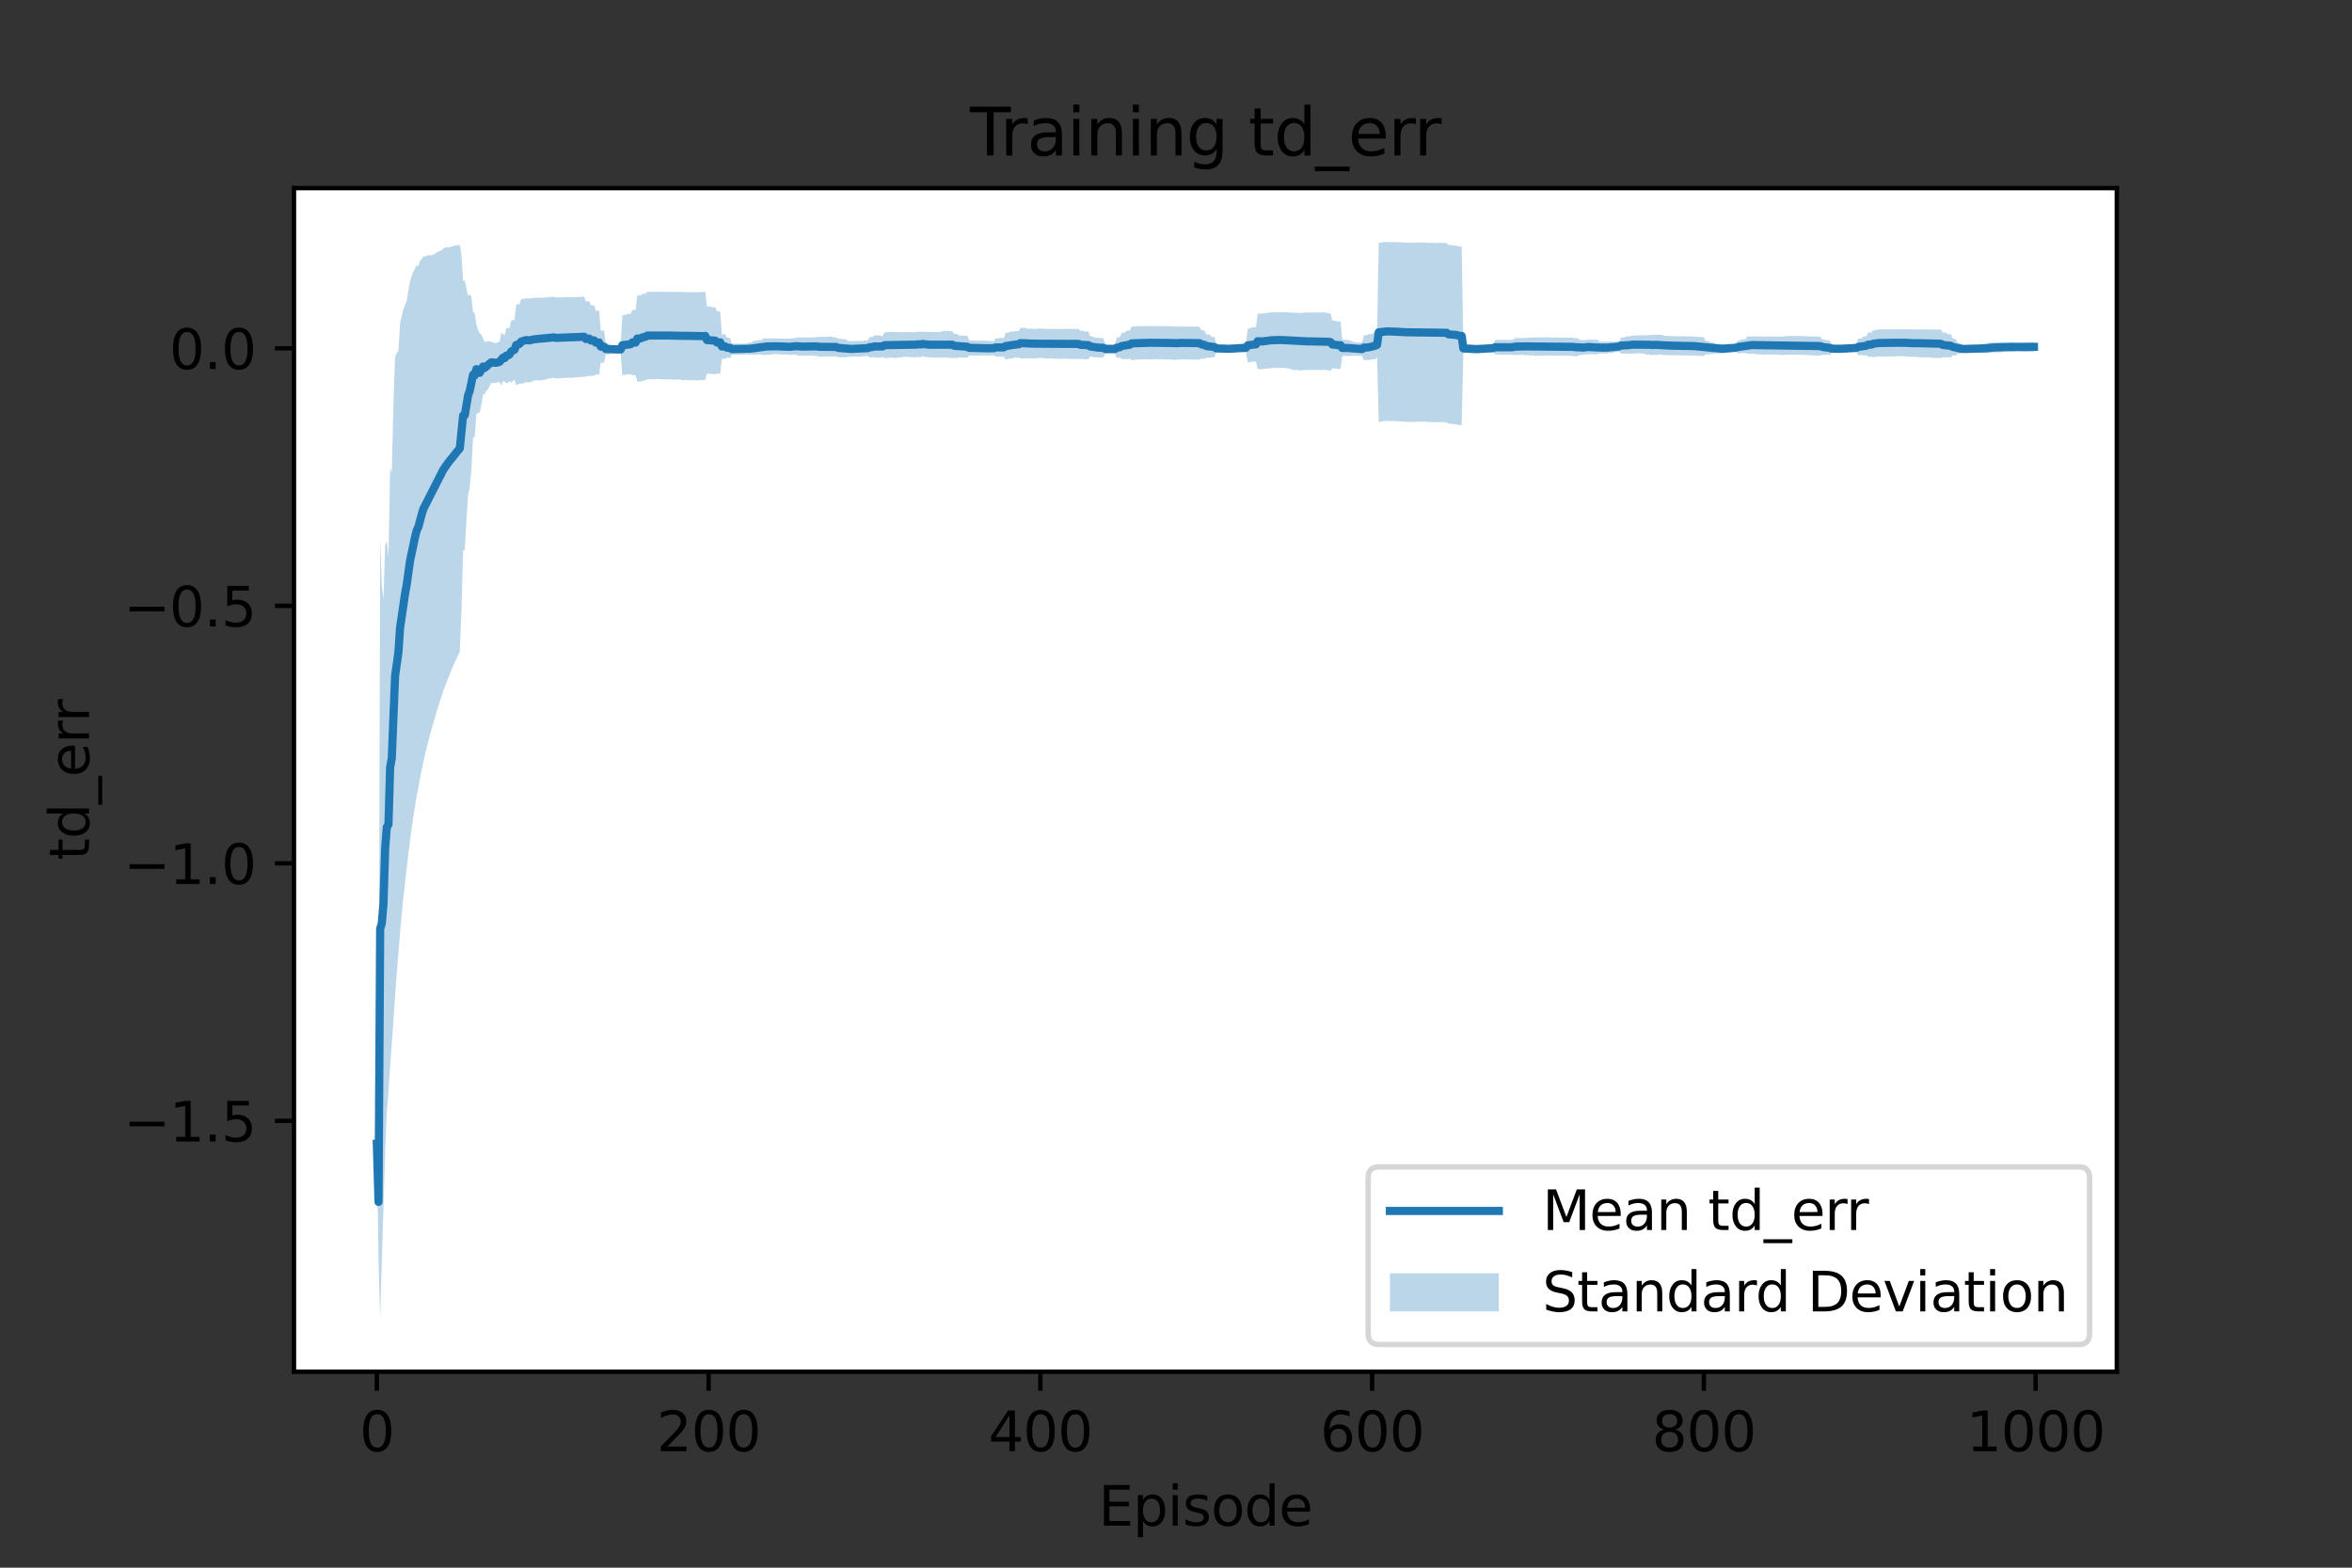 <?xml version="1.0" encoding="utf-8" standalone="no"?>
<!DOCTYPE svg PUBLIC "-//W3C//DTD SVG 1.1//EN"
  "http://www.w3.org/Graphics/SVG/1.1/DTD/svg11.dtd">
<svg height="288pt" version="1.1" viewBox="0 0 432 288" width="432pt" xmlns="http://www.w3.org/2000/svg" xmlns:xlink="http://www.w3.org/1999/xlink">
 <rect x="0" y="0" width="432" height="288" fill="#333333" stroke="none"/>
 <defs>
  <style type="text/css">*{stroke-linecap:butt;stroke-linejoin:round;}</style>
 </defs>
 <g id="figure_1">
  <g id="patch_1">
   <path d="M 0 288 
L 432 288 
L 432 0 
L 0 0 
z
" style="fill:none;"/>
  </g>
  <g id="axes_1">
   <g id="patch_2">
    <path d="M 54 252 
L 388.8 252 
L 388.8 34.56 
L 54 34.56 
z
" style="fill:#ffffff;"/>
   </g>
   <g id="PolyCollection_1">
    <path clip-path="url(#pbcf62a5608)" d="M 69.218 210.112 
L 69.218 210.112 
L 69.523 231.489 
L 69.828 242.116 
L 70.132 231.522 
L 70.437 221.8 
L 70.742 211.61 
L 71.046 204.442 
L 71.351 200.595 
L 71.656 195.988 
L 71.96 191.742 
L 72.265 187.585 
L 72.57 182.808 
L 72.874 178.719 
L 73.179 175.156 
L 73.484 171.37 
L 73.788 168.02 
L 74.093 164.895 
L 74.398 162.104 
L 74.702 159.517 
L 75.007 156.879 
L 75.312 154.4 
L 75.616 152.146 
L 75.921 150.056 
L 76.226 148.099 
L 76.53 146.237 
L 76.835 144.767 
L 77.14 143.02 
L 77.444 141.485 
L 77.749 139.961 
L 78.054 138.686 
L 78.358 137.388 
L 78.663 136.182 
L 78.968 135.053 
L 79.272 133.952 
L 79.577 132.897 
L 79.882 131.811 
L 80.186 130.772 
L 80.491 129.806 
L 80.796 128.839 
L 81.1 127.952 
L 81.405 127.008 
L 81.71 126.142 
L 82.014 125.331 
L 82.319 124.579 
L 82.624 123.837 
L 82.928 123.083 
L 83.233 122.372 
L 83.538 121.653 
L 83.842 120.989 
L 84.147 120.358 
L 84.452 119.717 
L 84.756 112.299 
L 85.061 101.084 
L 85.366 101.028 
L 85.67 95.548 
L 85.975 90.917 
L 86.28 89.524 
L 86.584 86.334 
L 86.889 80.318 
L 87.194 80.345 
L 87.498 76.084 
L 87.803 75.872 
L 88.108 75.777 
L 88.412 74.349 
L 88.717 72.542 
L 89.022 72.361 
L 89.326 71.828 
L 89.631 71.487 
L 89.936 70.887 
L 90.24 70.348 
L 90.545 70.347 
L 90.85 70.361 
L 91.154 70.321 
L 91.459 70.232 
L 91.764 70.139 
L 92.068 70.835 
L 92.373 70.043 
L 92.678 70.065 
L 92.982 70.381 
L 93.287 70.355 
L 93.592 69.974 
L 93.896 70.276 
L 94.201 70.016 
L 94.506 69.723 
L 94.81 70.802 
L 95.115 70.567 
L 95.42 70.511 
L 95.724 70.541 
L 96.029 70.417 
L 96.334 70.379 
L 96.638 70.175 
L 96.943 70.252 
L 97.248 70.239 
L 97.552 70.192 
L 97.857 70.011 
L 98.162 69.891 
L 98.466 69.887 
L 98.771 69.843 
L 99.076 69.882 
L 99.38 69.887 
L 99.685 69.831 
L 99.99 69.792 
L 100.294 69.693 
L 100.599 69.582 
L 100.904 69.528 
L 101.208 69.491 
L 101.513 69.395 
L 101.818 69.425 
L 102.122 69.524 
L 102.427 69.468 
L 102.732 69.525 
L 103.036 69.494 
L 103.341 69.445 
L 103.646 69.426 
L 103.95 69.444 
L 104.255 69.396 
L 104.56 69.371 
L 104.864 69.425 
L 105.169 69.395 
L 105.474 69.371 
L 105.778 69.305 
L 106.083 69.34 
L 106.388 69.267 
L 106.692 69.242 
L 106.997 69.255 
L 107.302 69.224 
L 107.606 69.181 
L 107.911 69.093 
L 108.216 69.068 
L 108.52 69.032 
L 108.825 69.059 
L 109.13 69.009 
L 109.434 68.802 
L 109.739 68.8 
L 110.044 68.76 
L 110.348 66.646 
L 110.653 66.647 
L 110.958 66.666 
L 111.262 65.104 
L 111.567 65.105 
L 111.872 65.108 
L 112.176 64.999 
L 112.481 64.988 
L 112.786 64.987 
L 113.09 64.997 
L 113.395 64.993 
L 113.7 64.996 
L 114.004 65.01 
L 114.309 68.933 
L 114.614 68.896 
L 114.918 68.853 
L 115.223 68.748 
L 115.528 68.772 
L 115.832 68.784 
L 116.137 68.891 
L 116.442 68.927 
L 116.746 68.937 
L 117.051 70.11 
L 117.356 70.087 
L 117.66 70.083 
L 117.965 69.961 
L 118.27 69.892 
L 118.574 69.83 
L 118.879 69.682 
L 119.184 69.674 
L 119.488 69.655 
L 119.793 69.679 
L 120.098 69.668 
L 120.402 69.628 
L 120.707 69.634 
L 121.012 69.64 
L 121.316 69.668 
L 121.621 69.698 
L 121.926 69.691 
L 122.23 69.667 
L 122.535 69.694 
L 122.84 69.72 
L 123.144 69.68 
L 123.449 69.738 
L 123.754 69.753 
L 124.058 69.72 
L 124.363 69.733 
L 124.668 69.715 
L 124.972 69.709 
L 125.277 69.809 
L 125.582 69.839 
L 125.886 69.769 
L 126.191 69.831 
L 126.496 69.885 
L 126.8 69.823 
L 127.105 69.859 
L 127.41 69.865 
L 127.714 69.857 
L 128.019 69.874 
L 128.324 69.872 
L 128.629 69.797 
L 128.933 69.819 
L 129.238 69.84 
L 129.543 69.783 
L 129.847 68.649 
L 130.152 68.67 
L 130.457 68.634 
L 130.761 68.726 
L 131.066 68.727 
L 131.371 68.727 
L 131.675 68.649 
L 131.98 68.623 
L 132.285 68.609 
L 132.589 65.907 
L 132.894 65.925 
L 133.199 65.889 
L 133.503 65.722 
L 133.808 65.739 
L 134.113 65.749 
L 134.417 65.143 
L 134.722 65.145 
L 135.027 65.159 
L 135.331 65.152 
L 135.636 65.151 
L 135.941 65.153 
L 136.245 65.157 
L 136.55 65.163 
L 136.855 65.119 
L 137.159 65.061 
L 137.464 65.151 
L 137.769 65.16 
L 138.073 65.122 
L 138.378 65.206 
L 138.683 65.205 
L 138.987 65.138 
L 139.292 65.12 
L 139.597 65.128 
L 139.901 65.114 
L 140.206 65.252 
L 140.511 65.251 
L 140.815 65.137 
L 141.12 65.168 
L 141.425 65.172 
L 141.729 65.091 
L 142.034 65.034 
L 142.339 65.066 
L 142.643 65.003 
L 142.948 65.078 
L 143.253 65.114 
L 143.557 65.107 
L 143.862 65.109 
L 144.167 65.131 
L 144.471 65.098 
L 144.776 65.201 
L 145.081 65.202 
L 145.385 65.178 
L 145.69 65.168 
L 145.995 65.179 
L 146.299 65.174 
L 146.604 65.318 
L 146.909 65.361 
L 147.213 65.357 
L 147.518 65.339 
L 147.823 65.341 
L 148.127 65.324 
L 148.432 65.35 
L 148.737 65.36 
L 149.041 65.262 
L 149.346 65.387 
L 149.651 65.375 
L 149.955 65.347 
L 150.26 65.509 
L 150.565 65.529 
L 150.869 65.533 
L 151.174 65.52 
L 151.479 65.509 
L 151.783 65.511 
L 152.088 65.492 
L 152.393 65.479 
L 152.697 65.452 
L 153.002 65.473 
L 153.307 65.462 
L 153.611 65.479 
L 153.916 65.624 
L 154.221 65.646 
L 154.525 65.646 
L 154.83 65.644 
L 155.135 65.655 
L 155.439 65.671 
L 155.744 65.537 
L 156.049 65.534 
L 156.353 65.54 
L 156.658 65.517 
L 156.963 65.516 
L 157.267 65.514 
L 157.572 65.49 
L 157.877 65.502 
L 158.181 65.515 
L 158.486 65.438 
L 158.791 65.403 
L 159.095 65.408 
L 159.4 65.387 
L 159.705 65.665 
L 160.009 65.676 
L 160.314 65.58 
L 160.619 65.685 
L 160.923 65.718 
L 161.228 65.705 
L 161.533 65.685 
L 161.837 65.709 
L 162.142 65.571 
L 162.447 65.782 
L 162.751 65.77 
L 163.056 65.747 
L 163.361 65.722 
L 163.665 65.705 
L 163.97 65.697 
L 164.275 65.774 
L 164.579 65.801 
L 164.884 65.675 
L 165.189 65.685 
L 165.493 65.707 
L 165.798 65.534 
L 166.103 65.566 
L 166.407 65.56 
L 166.712 65.53 
L 167.017 65.637 
L 167.321 65.621 
L 167.626 65.628 
L 167.931 65.641 
L 168.235 65.621 
L 168.54 65.564 
L 168.845 65.636 
L 169.149 65.619 
L 169.454 65.429 
L 169.759 65.534 
L 170.063 65.575 
L 170.368 65.581 
L 170.673 65.68 
L 170.977 65.677 
L 171.282 65.701 
L 171.587 65.706 
L 171.891 65.702 
L 172.196 65.674 
L 172.501 65.721 
L 172.805 65.716 
L 173.11 65.686 
L 173.415 65.712 
L 173.719 65.7 
L 174.024 65.697 
L 174.329 65.731 
L 174.633 65.747 
L 174.938 65.804 
L 175.243 65.725 
L 175.547 65.742 
L 175.852 65.761 
L 176.157 65.672 
L 176.461 65.659 
L 176.766 65.679 
L 177.071 65.709 
L 177.375 65.699 
L 177.68 65.702 
L 177.985 65.299 
L 178.289 65.311 
L 178.594 65.326 
L 178.899 65.334 
L 179.203 65.342 
L 179.508 65.329 
L 179.813 65.301 
L 180.117 65.289 
L 180.422 65.293 
L 180.727 65.296 
L 181.031 65.303 
L 181.336 65.334 
L 181.641 65.273 
L 181.945 65.31 
L 182.25 65.337 
L 182.555 65.243 
L 182.859 65.502 
L 183.164 65.508 
L 183.469 65.511 
L 183.773 65.525 
L 184.078 65.551 
L 184.383 65.501 
L 184.687 66.028 
L 184.992 66.03 
L 185.297 65.904 
L 185.601 65.867 
L 185.906 65.863 
L 186.211 65.739 
L 186.515 65.691 
L 186.82 65.691 
L 187.125 65.675 
L 187.429 65.832 
L 187.734 65.87 
L 188.039 65.795 
L 188.343 65.816 
L 188.648 65.855 
L 188.953 65.796 
L 189.257 65.809 
L 189.562 65.852 
L 189.867 65.846 
L 190.171 65.831 
L 190.476 65.789 
L 190.781 65.76 
L 191.086 65.755 
L 191.39 65.742 
L 191.695 65.786 
L 192 65.876 
L 192.304 65.865 
L 192.609 65.851 
L 192.914 65.846 
L 193.218 65.877 
L 193.523 65.872 
L 193.828 65.908 
L 194.132 65.903 
L 194.437 65.917 
L 194.742 65.928 
L 195.046 65.91 
L 195.351 65.884 
L 195.656 65.89 
L 195.96 65.874 
L 196.265 65.894 
L 196.57 65.976 
L 196.874 65.937 
L 197.179 65.935 
L 197.484 65.938 
L 197.788 65.92 
L 198.093 65.935 
L 198.398 65.916 
L 198.702 65.918 
L 199.007 65.972 
L 199.312 66.006 
L 199.616 66.007 
L 199.921 65.968 
L 200.226 65.502 
L 200.53 65.521 
L 200.835 65.643 
L 201.14 65.607 
L 201.444 65.65 
L 201.749 65.656 
L 202.054 65.676 
L 202.358 65.666 
L 202.663 65.67 
L 202.968 64.995 
L 203.272 64.978 
L 203.577 64.97 
L 203.882 64.972 
L 204.186 64.972 
L 204.491 64.981 
L 204.796 64.972 
L 205.1 65.733 
L 205.405 65.715 
L 205.71 65.694 
L 206.014 65.994 
L 206.319 65.96 
L 206.624 65.943 
L 206.928 65.988 
L 207.233 65.976 
L 207.538 65.9 
L 207.842 66.151 
L 208.147 66.131 
L 208.452 66.094 
L 208.756 66.076 
L 209.061 66.065 
L 209.366 66.018 
L 209.67 66.019 
L 209.975 66.01 
L 210.28 66 
L 210.584 66.033 
L 210.889 66.018 
L 211.194 66.027 
L 211.498 66.039 
L 211.803 66.04 
L 212.108 65.933 
L 212.412 66.021 
L 212.717 66.018 
L 213.022 66 
L 213.326 66.012 
L 213.631 66.008 
L 213.936 66.017 
L 214.24 66.065 
L 214.545 66.032 
L 214.85 66.033 
L 215.154 66.053 
L 215.459 66.086 
L 215.764 66.113 
L 216.068 66.106 
L 216.373 66.012 
L 216.678 66.049 
L 216.982 66.01 
L 217.287 66.025 
L 217.592 66.029 
L 217.896 66.036 
L 218.201 66.048 
L 218.506 66.058 
L 218.81 66.042 
L 219.115 66.044 
L 219.42 66.059 
L 219.724 66.074 
L 220.029 66.057 
L 220.334 66.067 
L 220.638 65.883 
L 220.943 65.904 
L 221.248 65.948 
L 221.552 65.714 
L 221.857 65.741 
L 222.162 65.743 
L 222.466 65.636 
L 222.771 65.639 
L 223.076 65.634 
L 223.38 64.65 
L 223.685 64.658 
L 223.99 64.602 
L 224.294 64.59 
L 224.599 64.589 
L 224.904 64.595 
L 225.208 64.596 
L 225.513 64.598 
L 225.818 64.592 
L 226.122 64.572 
L 226.427 64.569 
L 226.732 64.567 
L 227.036 64.583 
L 227.341 64.574 
L 227.646 64.575 
L 227.95 64.444 
L 228.255 64.772 
L 228.56 64.746 
L 228.864 64.738 
L 229.169 66.559 
L 229.474 66.554 
L 229.778 66.476 
L 230.083 66.422 
L 230.388 66.422 
L 230.692 66.406 
L 230.997 67.776 
L 231.302 67.842 
L 231.606 67.814 
L 231.911 67.833 
L 232.216 67.769 
L 232.52 67.754 
L 232.825 67.68 
L 233.13 67.682 
L 233.434 67.633 
L 233.739 67.603 
L 234.044 67.584 
L 234.348 67.614 
L 234.653 67.6 
L 234.958 67.586 
L 235.262 67.561 
L 235.567 67.59 
L 235.872 67.608 
L 236.176 67.594 
L 236.481 67.682 
L 236.786 67.708 
L 237.09 67.757 
L 237.395 67.964 
L 237.7 67.974 
L 238.004 67.972 
L 238.309 67.991 
L 238.614 68.034 
L 238.918 68.041 
L 239.223 68.05 
L 239.528 67.986 
L 239.832 67.975 
L 240.137 67.975 
L 240.442 67.97 
L 240.746 67.96 
L 241.051 67.948 
L 241.356 67.956 
L 241.66 67.958 
L 241.965 67.958 
L 242.27 67.959 
L 242.574 67.944 
L 242.879 67.949 
L 243.184 67.942 
L 243.488 67.935 
L 243.793 68.03 
L 244.098 68.041 
L 244.402 68.107 
L 244.707 67.674 
L 245.012 67.663 
L 245.316 67.728 
L 245.621 67.762 
L 245.926 67.785 
L 246.23 67.765 
L 246.535 65.447 
L 246.84 65.377 
L 247.144 65.399 
L 247.449 65.394 
L 247.754 65.386 
L 248.058 65.418 
L 248.363 65.351 
L 248.668 65.351 
L 248.972 65.356 
L 249.277 65.373 
L 249.582 65.381 
L 249.886 65.362 
L 250.191 65.36 
L 250.496 66.146 
L 250.8 66.158 
L 251.105 66.126 
L 251.41 66.112 
L 251.714 66.115 
L 252.019 66.011 
L 252.324 66.005 
L 252.629 65.956 
L 252.933 65.651 
L 253.238 77.494 
L 253.543 77.506 
L 253.847 77.435 
L 254.152 77.349 
L 254.457 77.328 
L 254.761 77.306 
L 255.066 77.337 
L 255.371 77.352 
L 255.675 77.345 
L 255.98 77.347 
L 256.285 77.365 
L 256.589 77.366 
L 256.894 77.402 
L 257.199 77.395 
L 257.503 77.418 
L 257.808 77.479 
L 258.113 77.491 
L 258.417 77.505 
L 258.722 77.511 
L 259.027 77.519 
L 259.331 77.502 
L 259.636 77.531 
L 259.941 77.466 
L 260.245 77.467 
L 260.55 77.49 
L 260.855 77.469 
L 261.159 77.474 
L 261.464 77.449 
L 261.769 77.462 
L 262.073 77.535 
L 262.378 77.529 
L 262.683 77.52 
L 262.987 77.516 
L 263.292 77.564 
L 263.597 77.55 
L 263.901 77.57 
L 264.206 77.571 
L 264.511 77.547 
L 264.815 77.536 
L 265.12 77.549 
L 265.425 77.56 
L 265.729 77.614 
L 266.034 77.826 
L 266.339 77.833 
L 266.643 77.854 
L 266.948 77.947 
L 267.253 77.937 
L 267.557 77.952 
L 267.862 78.084 
L 268.167 78.09 
L 268.471 78.126 
L 268.776 64.889 
L 269.081 64.876 
L 269.385 64.851 
L 269.69 64.829 
L 269.995 64.855 
L 270.299 64.858 
L 270.604 64.853 
L 270.909 64.851 
L 271.213 64.864 
L 271.518 64.859 
L 271.823 64.857 
L 272.127 64.857 
L 272.432 64.81 
L 272.737 64.813 
L 273.041 64.794 
L 273.346 64.666 
L 273.651 64.699 
L 273.955 64.675 
L 274.26 64.679 
L 274.565 65.117 
L 274.869 65.131 
L 275.174 65.088 
L 275.479 65.169 
L 275.783 65.185 
L 276.088 65.152 
L 276.393 65.143 
L 276.697 65.161 
L 277.002 65.157 
L 277.307 65.138 
L 277.611 65.153 
L 277.916 65.145 
L 278.221 65.235 
L 278.525 65.216 
L 278.83 65.193 
L 279.135 65.195 
L 279.439 65.177 
L 279.744 65.168 
L 280.049 65.285 
L 280.353 65.265 
L 280.658 65.231 
L 280.963 65.341 
L 281.267 65.287 
L 281.572 65.288 
L 281.877 65.381 
L 282.181 65.366 
L 282.486 65.355 
L 282.791 65.368 
L 283.095 65.366 
L 283.4 65.344 
L 283.705 65.319 
L 284.009 65.312 
L 284.314 65.329 
L 284.619 65.331 
L 284.923 65.332 
L 285.228 65.362 
L 285.533 65.334 
L 285.837 65.329 
L 286.142 65.336 
L 286.447 65.344 
L 286.751 65.33 
L 287.056 65.337 
L 287.361 65.338 
L 287.665 65.349 
L 287.97 65.352 
L 288.275 65.378 
L 288.579 65.378 
L 288.884 65.386 
L 289.189 65.461 
L 289.493 65.452 
L 289.798 65.429 
L 290.103 65.229 
L 290.407 65.203 
L 290.712 65.216 
L 291.017 65.136 
L 291.321 65.093 
L 291.626 65.076 
L 291.931 65.078 
L 292.235 65.06 
L 292.54 65.057 
L 292.845 65.095 
L 293.149 65.077 
L 293.454 65.073 
L 293.759 64.937 
L 294.063 64.963 
L 294.368 64.951 
L 294.673 64.939 
L 294.977 64.947 
L 295.282 64.944 
L 295.587 64.816 
L 295.891 64.819 
L 296.196 64.836 
L 296.501 64.683 
L 296.805 64.687 
L 297.11 64.679 
L 297.415 64.517 
L 297.719 64.961 
L 298.024 64.96 
L 298.329 64.946 
L 298.633 64.96 
L 298.938 64.966 
L 299.243 64.989 
L 299.547 64.983 
L 299.852 64.976 
L 300.157 64.969 
L 300.461 64.948 
L 300.766 64.908 
L 301.071 64.902 
L 301.375 64.964 
L 301.68 64.978 
L 301.985 64.965 
L 302.289 65.112 
L 302.594 65.14 
L 302.899 65.112 
L 303.203 65.244 
L 303.508 65.222 
L 303.813 65.166 
L 304.117 65.2 
L 304.422 65.206 
L 304.727 65.118 
L 305.031 65.146 
L 305.336 65.2 
L 305.641 65.215 
L 305.945 65.236 
L 306.25 65.224 
L 306.555 65.248 
L 306.859 65.25 
L 307.164 65.265 
L 307.469 65.27 
L 307.773 65.279 
L 308.078 65.288 
L 308.383 65.265 
L 308.687 65.27 
L 308.992 65.287 
L 309.297 65.305 
L 309.601 65.291 
L 309.906 65.302 
L 310.211 65.31 
L 310.515 65.304 
L 310.82 65.312 
L 311.125 65.331 
L 311.429 65.353 
L 311.734 65.35 
L 312.039 65.36 
L 312.343 65.386 
L 312.648 65.387 
L 312.953 65.403 
L 313.257 65.074 
L 313.562 65.083 
L 313.867 65.098 
L 314.171 65.017 
L 314.476 65.022 
L 314.781 65.022 
L 315.086 64.903 
L 315.39 64.914 
L 315.695 64.909 
L 316 64.91 
L 316.304 64.904 
L 316.609 64.906 
L 316.914 64.848 
L 317.218 64.855 
L 317.523 64.857 
L 317.828 64.661 
L 318.132 64.631 
L 318.437 64.634 
L 318.742 64.417 
L 319.046 64.867 
L 319.351 64.909 
L 319.656 64.856 
L 319.96 64.847 
L 320.265 64.846 
L 320.57 64.817 
L 320.874 64.991 
L 321.179 64.963 
L 321.484 64.978 
L 321.788 64.981 
L 322.093 64.988 
L 322.398 65.001 
L 322.702 65.096 
L 323.007 65.086 
L 323.312 65.089 
L 323.616 65.125 
L 323.921 65.126 
L 324.226 65.14 
L 324.53 65.128 
L 324.835 65.116 
L 325.14 65.12 
L 325.444 65.134 
L 325.749 65.132 
L 326.054 65.166 
L 326.358 65.162 
L 326.663 65.152 
L 326.968 65.187 
L 327.272 65.238 
L 327.577 65.222 
L 327.882 65.193 
L 328.186 65.159 
L 328.491 65.17 
L 328.796 65.154 
L 329.1 65.159 
L 329.405 65.165 
L 329.71 65.166 
L 330.014 65.169 
L 330.319 65.163 
L 330.624 65.187 
L 330.928 65.176 
L 331.233 65.194 
L 331.538 65.202 
L 331.842 65.22 
L 332.147 65.228 
L 332.452 65.25 
L 332.756 65.284 
L 333.061 65.291 
L 333.366 65.329 
L 333.67 65.328 
L 333.975 65.327 
L 334.28 65.325 
L 334.584 65.184 
L 334.889 65.167 
L 335.194 65.184 
L 335.498 65.177 
L 335.803 65.184 
L 336.108 65.205 
L 336.412 64.783 
L 336.717 64.79 
L 337.022 64.771 
L 337.326 64.777 
L 337.631 64.789 
L 337.936 64.792 
L 338.24 64.684 
L 338.545 64.687 
L 338.85 64.686 
L 339.154 64.644 
L 339.459 64.64 
L 339.764 64.618 
L 340.068 64.618 
L 340.373 64.611 
L 340.678 64.598 
L 340.982 64.57 
L 341.287 65.253 
L 341.592 65.216 
L 341.896 65.222 
L 342.201 65.33 
L 342.506 65.294 
L 342.81 65.229 
L 343.115 65.547 
L 343.42 65.546 
L 343.724 65.546 
L 344.029 65.602 
L 344.334 65.589 
L 344.638 65.539 
L 344.943 65.485 
L 345.248 65.514 
L 345.552 65.492 
L 345.857 65.496 
L 346.162 65.496 
L 346.466 65.511 
L 346.771 65.493 
L 347.076 65.496 
L 347.38 65.477 
L 347.685 65.501 
L 347.99 65.499 
L 348.294 65.434 
L 348.599 65.448 
L 348.904 65.427 
L 349.208 65.43 
L 349.513 65.45 
L 349.818 65.452 
L 350.122 65.463 
L 350.427 65.537 
L 350.732 65.53 
L 351.036 65.545 
L 351.341 65.576 
L 351.646 65.538 
L 351.95 65.532 
L 352.255 65.591 
L 352.56 65.639 
L 352.864 65.658 
L 353.169 65.638 
L 353.474 65.635 
L 353.778 65.628 
L 354.083 65.644 
L 354.388 65.649 
L 354.692 65.751 
L 354.997 65.725 
L 355.302 65.761 
L 355.606 65.76 
L 355.911 65.747 
L 356.216 65.764 
L 356.52 65.794 
L 356.825 65.644 
L 357.13 65.658 
L 357.434 65.652 
L 357.739 65.623 
L 358.044 65.627 
L 358.348 65.655 
L 358.653 65.282 
L 358.958 65.299 
L 359.262 65.322 
L 359.567 64.969 
L 359.872 64.982 
L 360.176 64.956 
L 360.481 64.838 
L 360.786 64.802 
L 361.09 64.809 
L 361.395 64.818 
L 361.7 64.818 
L 362.004 64.807 
L 362.309 64.807 
L 362.614 64.814 
L 362.918 64.812 
L 363.223 64.8 
L 363.528 64.8 
L 363.832 64.8 
L 364.137 64.78 
L 364.442 64.834 
L 364.746 64.84 
L 365.051 64.842 
L 365.356 64.831 
L 365.66 64.823 
L 365.965 64.76 
L 366.27 64.755 
L 366.574 64.753 
L 366.879 64.727 
L 367.184 64.736 
L 367.488 64.728 
L 367.793 64.638 
L 368.098 64.602 
L 368.402 64.572 
L 368.707 64.6 
L 369.012 64.616 
L 369.316 64.618 
L 369.621 64.645 
L 369.926 64.66 
L 370.23 64.516 
L 370.535 64.529 
L 370.84 64.555 
L 371.144 64.584 
L 371.449 64.597 
L 371.754 64.609 
L 372.058 64.592 
L 372.363 64.607 
L 372.668 64.593 
L 372.972 64.595 
L 373.277 64.587 
L 373.582 64.589 
L 373.582 62.854 
L 373.582 62.854 
L 373.277 62.852 
L 372.972 62.858 
L 372.668 62.857 
L 372.363 62.871 
L 372.058 62.866 
L 371.754 62.87 
L 371.449 62.982 
L 371.144 62.963 
L 370.84 62.932 
L 370.535 62.937 
L 370.23 62.892 
L 369.926 62.868 
L 369.621 62.863 
L 369.316 62.864 
L 369.012 62.863 
L 368.707 62.86 
L 368.402 62.854 
L 368.098 62.857 
L 367.793 62.851 
L 367.488 62.854 
L 367.184 62.861 
L 366.879 62.897 
L 366.574 62.911 
L 366.27 62.911 
L 365.965 62.942 
L 365.66 62.935 
L 365.356 62.942 
L 365.051 63.016 
L 364.746 63.134 
L 364.442 63.129 
L 364.137 63.304 
L 363.832 63.331 
L 363.528 63.331 
L 363.223 63.332 
L 362.918 63.359 
L 362.614 63.364 
L 362.309 63.35 
L 362.004 63.35 
L 361.7 63.364 
L 361.395 63.365 
L 361.09 63.441 
L 360.786 63.413 
L 360.481 63.429 
L 360.176 63.156 
L 359.872 63.023 
L 359.567 62.978 
L 359.262 62.304 
L 358.958 62.255 
L 358.653 62.184 
L 358.348 61.41 
L 358.044 61.39 
L 357.739 61.387 
L 357.434 61.097 
L 357.13 61.1 
L 356.825 61.09 
L 356.52 60.551 
L 356.216 60.534 
L 355.911 60.523 
L 355.606 60.532 
L 355.302 60.534 
L 354.997 60.516 
L 354.692 60.541 
L 354.388 60.523 
L 354.083 60.521 
L 353.778 60.514 
L 353.474 60.518 
L 353.169 60.519 
L 352.864 60.527 
L 352.56 60.521 
L 352.255 60.509 
L 351.95 60.501 
L 351.646 60.503 
L 351.341 60.53 
L 351.036 60.517 
L 350.732 60.51 
L 350.427 60.514 
L 350.122 60.497 
L 349.818 60.492 
L 349.513 60.492 
L 349.208 60.485 
L 348.904 60.483 
L 348.599 60.489 
L 348.294 60.485 
L 347.99 60.498 
L 347.685 60.499 
L 347.38 60.487 
L 347.076 60.494 
L 346.771 60.492 
L 346.466 60.502 
L 346.162 60.496 
L 345.857 60.496 
L 345.552 60.494 
L 345.248 60.506 
L 344.943 60.5 
L 344.638 60.61 
L 344.334 60.677 
L 344.029 60.691 
L 343.724 61.086 
L 343.42 61.085 
L 343.115 61.091 
L 342.81 61.796 
L 342.506 61.818 
L 342.201 61.832 
L 341.896 62.189 
L 341.592 62.185 
L 341.287 62.203 
L 340.982 63.276 
L 340.678 63.298 
L 340.373 63.324 
L 340.068 63.329 
L 339.764 63.355 
L 339.459 63.381 
L 339.154 63.386 
L 338.85 63.408 
L 338.545 63.411 
L 338.24 63.394 
L 337.936 63.369 
L 337.631 63.367 
L 337.326 63.361 
L 337.022 63.354 
L 336.717 63.366 
L 336.412 63.337 
L 336.108 62.599 
L 335.803 62.564 
L 335.498 62.53 
L 335.194 62.418 
L 334.889 62.374 
L 334.584 62.238 
L 334.28 61.83 
L 333.975 61.831 
L 333.67 61.832 
L 333.366 61.833 
L 333.061 61.807 
L 332.756 61.803 
L 332.452 61.802 
L 332.147 61.785 
L 331.842 61.771 
L 331.538 61.764 
L 331.233 61.754 
L 330.928 61.737 
L 330.624 61.743 
L 330.319 61.72 
L 330.014 61.723 
L 329.71 61.721 
L 329.405 61.721 
L 329.1 61.719 
L 328.796 61.717 
L 328.491 61.727 
L 328.186 61.723 
L 327.882 61.766 
L 327.577 61.823 
L 327.272 61.838 
L 326.968 61.83 
L 326.663 61.82 
L 326.358 61.825 
L 326.054 61.828 
L 325.749 61.817 
L 325.444 61.818 
L 325.14 61.814 
L 324.835 61.813 
L 324.53 61.816 
L 324.226 61.823 
L 323.921 61.819 
L 323.616 61.818 
L 323.312 61.81 
L 323.007 61.808 
L 322.702 61.817 
L 322.398 61.814 
L 322.093 61.806 
L 321.788 61.803 
L 321.484 61.801 
L 321.179 61.798 
L 320.874 61.816 
L 320.57 62.336 
L 320.265 62.365 
L 319.96 62.375 
L 319.656 62.495 
L 319.351 62.547 
L 319.046 62.675 
L 318.742 63.369 
L 318.437 63.262 
L 318.132 63.226 
L 317.828 63.235 
L 317.523 63.198 
L 317.218 63.192 
L 316.914 63.191 
L 316.609 63.219 
L 316.304 63.242 
L 316 63.173 
L 315.695 63.185 
L 315.39 63.207 
L 315.086 63.19 
L 314.781 62.946 
L 314.476 62.946 
L 314.171 62.94 
L 313.867 62.675 
L 313.562 62.648 
L 313.257 62.637 
L 312.953 61.951 
L 312.648 61.934 
L 312.343 61.933 
L 312.039 61.876 
L 311.734 61.866 
L 311.429 61.868 
L 311.125 61.823 
L 310.82 61.808 
L 310.515 61.802 
L 310.211 61.806 
L 309.906 61.801 
L 309.601 61.794 
L 309.297 61.799 
L 308.992 61.791 
L 308.687 61.778 
L 308.383 61.775 
L 308.078 61.783 
L 307.773 61.776 
L 307.469 61.766 
L 307.164 61.762 
L 306.859 61.742 
L 306.555 61.74 
L 306.25 61.705 
L 305.945 61.712 
L 305.641 61.697 
L 305.336 61.519 
L 305.031 61.497 
L 304.727 61.48 
L 304.422 61.51 
L 304.117 61.507 
L 303.813 61.5 
L 303.508 61.536 
L 303.203 61.552 
L 302.899 61.566 
L 302.594 61.59 
L 302.289 61.582 
L 301.985 61.599 
L 301.68 61.606 
L 301.375 61.602 
L 301.071 61.594 
L 300.766 61.598 
L 300.461 61.638 
L 300.157 61.65 
L 299.852 61.653 
L 299.547 61.658 
L 299.243 61.823 
L 298.938 61.804 
L 298.633 61.8 
L 298.329 61.985 
L 298.024 62.001 
L 297.719 62.001 
L 297.415 62.769 
L 297.11 62.744 
L 296.805 62.746 
L 296.501 62.805 
L 296.196 62.783 
L 295.891 62.756 
L 295.587 62.77 
L 295.282 62.768 
L 294.977 62.772 
L 294.673 62.764 
L 294.368 62.774 
L 294.063 62.783 
L 293.759 62.764 
L 293.454 62.409 
L 293.149 62.414 
L 292.845 62.423 
L 292.54 62.395 
L 292.235 62.398 
L 291.931 62.416 
L 291.626 62.414 
L 291.321 62.444 
L 291.017 62.464 
L 290.712 62.517 
L 290.407 62.422 
L 290.103 62.444 
L 289.798 62.11 
L 289.493 62.135 
L 289.189 62.148 
L 288.884 62.055 
L 288.579 62.048 
L 288.275 62.048 
L 287.97 62.038 
L 287.665 62.037 
L 287.361 62.027 
L 287.056 62.027 
L 286.751 62.021 
L 286.447 62.029 
L 286.142 62.023 
L 285.837 62.017 
L 285.533 62.021 
L 285.228 62.036 
L 284.923 61.99 
L 284.619 61.989 
L 284.314 61.987 
L 284.009 61.957 
L 283.705 61.96 
L 283.4 61.985 
L 283.095 62 
L 282.791 62.002 
L 282.486 61.983 
L 282.181 61.992 
L 281.877 62.007 
L 281.572 62.014 
L 281.267 62.013 
L 280.963 62.037 
L 280.658 62.041 
L 280.353 62.069 
L 280.049 62.108 
L 279.744 62.088 
L 279.439 62.093 
L 279.135 62.105 
L 278.83 62.103 
L 278.525 62.109 
L 278.221 62.123 
L 277.916 62.432 
L 277.611 62.439 
L 277.307 62.433 
L 277.002 62.457 
L 276.697 62.461 
L 276.393 62.438 
L 276.088 62.448 
L 275.783 62.458 
L 275.479 62.456 
L 275.174 62.392 
L 274.869 62.493 
L 274.565 62.486 
L 274.26 63.241 
L 273.955 63.24 
L 273.651 63.252 
L 273.346 63.405 
L 273.041 63.383 
L 272.737 63.391 
L 272.432 63.387 
L 272.127 63.392 
L 271.823 63.39 
L 271.518 63.392 
L 271.213 63.404 
L 270.909 63.374 
L 270.604 63.378 
L 270.299 63.335 
L 269.995 63.328 
L 269.69 63.287 
L 269.385 63.238 
L 269.081 63.109 
L 268.776 63.116 
L 268.471 45.301 
L 268.167 45.272 
L 267.862 45.267 
L 267.557 45.125 
L 267.253 45.113 
L 266.948 45.121 
L 266.643 45.031 
L 266.339 45.014 
L 266.034 45.01 
L 265.729 44.663 
L 265.425 44.626 
L 265.12 44.618 
L 264.815 44.61 
L 264.511 44.617 
L 264.206 44.635 
L 263.901 44.634 
L 263.597 44.62 
L 263.292 44.629 
L 262.987 44.595 
L 262.683 44.598 
L 262.378 44.604 
L 262.073 44.608 
L 261.769 44.546 
L 261.464 44.537 
L 261.159 44.553 
L 260.855 44.55 
L 260.55 44.563 
L 260.245 44.548 
L 259.941 44.548 
L 259.636 44.596 
L 259.331 44.577 
L 259.027 44.588 
L 258.722 44.583 
L 258.417 44.579 
L 258.113 44.569 
L 257.808 44.561 
L 257.503 44.524 
L 257.199 44.509 
L 256.894 44.514 
L 256.589 44.491 
L 256.285 44.49 
L 255.98 44.478 
L 255.675 44.476 
L 255.371 44.481 
L 255.066 44.471 
L 254.761 44.444 
L 254.457 44.458 
L 254.152 44.474 
L 253.847 44.536 
L 253.543 44.592 
L 253.238 44.583 
L 252.933 61.058 
L 252.629 61.033 
L 252.324 61.047 
L 252.019 61.341 
L 251.714 61.374 
L 251.41 61.37 
L 251.105 61.546 
L 250.8 61.577 
L 250.496 61.565 
L 250.191 62.893 
L 249.886 62.908 
L 249.582 62.93 
L 249.277 62.911 
L 248.972 62.862 
L 248.668 62.776 
L 248.363 62.776 
L 248.058 62.553 
L 247.754 62.515 
L 247.449 62.445 
L 247.144 62.447 
L 246.84 62.398 
L 246.535 62.402 
L 246.23 59.056 
L 245.926 59.07 
L 245.621 59.056 
L 245.316 58.964 
L 245.012 58.891 
L 244.707 58.898 
L 244.402 57.592 
L 244.098 57.539 
L 243.793 57.532 
L 243.488 57.397 
L 243.184 57.401 
L 242.879 57.405 
L 242.574 57.402 
L 242.27 57.41 
L 241.965 57.41 
L 241.66 57.41 
L 241.356 57.408 
L 241.051 57.403 
L 240.746 57.411 
L 240.442 57.418 
L 240.137 57.421 
L 239.832 57.421 
L 239.528 57.429 
L 239.223 57.491 
L 238.918 57.486 
L 238.614 57.482 
L 238.309 57.462 
L 238.004 57.451 
L 237.7 57.452 
L 237.395 57.445 
L 237.09 57.424 
L 236.786 57.405 
L 236.481 57.394 
L 236.176 57.366 
L 235.872 57.376 
L 235.567 57.365 
L 235.262 57.35 
L 234.958 57.364 
L 234.653 57.37 
L 234.348 57.379 
L 234.044 57.362 
L 233.739 57.374 
L 233.434 57.396 
L 233.13 57.437 
L 232.825 57.436 
L 232.52 57.539 
L 232.216 57.551 
L 231.911 57.61 
L 231.606 57.6 
L 231.302 57.625 
L 230.997 57.599 
L 230.692 60.126 
L 230.388 60.132 
L 230.083 60.132 
L 229.778 60.261 
L 229.474 60.342 
L 229.169 60.344 
L 228.864 63.023 
L 228.56 63.115 
L 228.255 63.137 
L 227.95 63.664 
L 227.646 63.614 
L 227.341 63.564 
L 227.036 63.572 
L 226.732 63.547 
L 226.427 63.551 
L 226.122 63.557 
L 225.818 63.562 
L 225.513 63.582 
L 225.208 63.58 
L 224.904 63.575 
L 224.599 63.561 
L 224.294 63.546 
L 223.99 63.559 
L 223.685 63.385 
L 223.38 63.347 
L 223.076 61.877 
L 222.771 61.881 
L 222.466 61.879 
L 222.162 61.473 
L 221.857 61.47 
L 221.552 61.428 
L 221.248 60.768 
L 220.943 60.673 
L 220.638 60.651 
L 220.334 60.013 
L 220.029 60.004 
L 219.724 60.014 
L 219.42 60.007 
L 219.115 60.001 
L 218.81 60 
L 218.506 60.01 
L 218.201 60.005 
L 217.896 59.997 
L 217.592 59.993 
L 217.287 59.992 
L 216.982 59.982 
L 216.678 59.998 
L 216.373 59.974 
L 216.068 59.987 
L 215.764 59.991 
L 215.459 59.966 
L 215.154 59.934 
L 214.85 59.929 
L 214.545 59.928 
L 214.24 59.936 
L 213.936 59.921 
L 213.631 59.918 
L 213.326 59.919 
L 213.022 59.915 
L 212.717 59.919 
L 212.412 59.92 
L 212.108 59.895 
L 211.803 59.924 
L 211.498 59.924 
L 211.194 59.913 
L 210.889 59.908 
L 210.584 59.914 
L 210.28 59.899 
L 209.975 59.903 
L 209.67 59.907 
L 209.366 59.907 
L 209.061 59.924 
L 208.756 59.932 
L 208.452 59.937 
L 208.147 59.989 
L 207.842 60.004 
L 207.538 60.734 
L 207.233 60.747 
L 206.928 60.753 
L 206.624 61.09 
L 206.319 61.104 
L 206.014 61.148 
L 205.71 61.867 
L 205.405 61.991 
L 205.1 62.025 
L 204.796 63.258 
L 204.491 63.295 
L 204.186 63.282 
L 203.882 63.281 
L 203.577 63.279 
L 203.272 63.201 
L 202.968 63.21 
L 202.663 62.114 
L 202.358 62.106 
L 202.054 62.115 
L 201.749 62.075 
L 201.444 62.06 
L 201.14 62.025 
L 200.835 61.844 
L 200.53 61.797 
L 200.226 61.776 
L 199.921 60.859 
L 199.616 60.902 
L 199.312 60.902 
L 199.007 60.789 
L 198.702 60.767 
L 198.398 60.765 
L 198.093 60.417 
L 197.788 60.409 
L 197.484 60.416 
L 197.179 60.415 
L 196.874 60.416 
L 196.57 60.439 
L 196.265 60.426 
L 195.96 60.415 
L 195.656 60.43 
L 195.351 60.426 
L 195.046 60.432 
L 194.742 60.443 
L 194.437 60.438 
L 194.132 60.43 
L 193.828 60.433 
L 193.523 60.422 
L 193.218 60.426 
L 192.914 60.414 
L 192.609 60.417 
L 192.304 60.424 
L 192 60.43 
L 191.695 60.414 
L 191.39 60.375 
L 191.086 60.38 
L 190.781 60.382 
L 190.476 60.39 
L 190.171 60.404 
L 189.867 60.408 
L 189.562 60.411 
L 189.257 60.372 
L 188.953 60.365 
L 188.648 60.381 
L 188.343 60.213 
L 188.039 60.198 
L 187.734 60.244 
L 187.429 60.225 
L 187.125 60.826 
L 186.82 60.839 
L 186.515 60.839 
L 186.211 60.875 
L 185.906 60.907 
L 185.601 60.912 
L 185.297 61.085 
L 184.992 61.133 
L 184.687 61.13 
L 184.383 62.127 
L 184.078 62.134 
L 183.773 62.032 
L 183.469 62.165 
L 183.164 62.16 
L 182.859 62.151 
L 182.555 62.706 
L 182.25 62.715 
L 181.945 62.64 
L 181.641 62.62 
L 181.336 62.627 
L 181.031 62.593 
L 180.727 62.585 
L 180.422 62.578 
L 180.117 62.569 
L 179.813 62.584 
L 179.508 62.581 
L 179.203 62.587 
L 178.899 62.577 
L 178.594 62.554 
L 178.289 62.516 
L 177.985 62.498 
L 177.68 61.684 
L 177.375 61.681 
L 177.071 61.687 
L 176.766 61.656 
L 176.461 61.63 
L 176.157 61.639 
L 175.852 61.35 
L 175.547 61.336 
L 175.243 61.325 
L 174.938 60.853 
L 174.633 60.822 
L 174.329 60.817 
L 174.024 60.786 
L 173.719 60.792 
L 173.415 60.799 
L 173.11 60.796 
L 172.805 60.989 
L 172.501 60.996 
L 172.196 60.979 
L 171.891 60.996 
L 171.587 60.998 
L 171.282 60.994 
L 170.977 60.976 
L 170.673 60.977 
L 170.368 60.974 
L 170.063 60.967 
L 169.759 60.939 
L 169.454 60.939 
L 169.149 60.945 
L 168.845 60.961 
L 168.54 60.942 
L 168.235 61.022 
L 167.931 61.037 
L 167.626 61.018 
L 167.321 61.01 
L 167.017 61.019 
L 166.712 60.993 
L 166.407 61.032 
L 166.103 61.036 
L 165.798 61.036 
L 165.493 61.045 
L 165.189 61.013 
L 164.884 61 
L 164.579 61.018 
L 164.275 60.994 
L 163.97 60.971 
L 163.665 60.973 
L 163.361 60.983 
L 163.056 61.005 
L 162.751 61.032 
L 162.447 61.043 
L 162.142 61.718 
L 161.837 61.722 
L 161.533 61.584 
L 161.228 61.609 
L 160.923 61.63 
L 160.619 61.572 
L 160.314 61.897 
L 160.009 61.919 
L 159.705 61.901 
L 159.4 62.526 
L 159.095 62.561 
L 158.791 62.556 
L 158.486 62.61 
L 158.181 62.673 
L 157.877 62.651 
L 157.572 62.646 
L 157.267 62.654 
L 156.963 62.659 
L 156.658 62.661 
L 156.353 62.669 
L 156.049 62.665 
L 155.744 62.669 
L 155.439 62.325 
L 155.135 62.316 
L 154.83 62.303 
L 154.525 62.239 
L 154.221 62.237 
L 153.916 62.191 
L 153.611 62 
L 153.307 61.97 
L 153.002 61.98 
L 152.697 61.817 
L 152.393 61.826 
L 152.088 61.855 
L 151.783 61.879 
L 151.479 61.877 
L 151.174 61.894 
L 150.869 61.902 
L 150.565 61.899 
L 150.26 61.893 
L 149.955 61.913 
L 149.651 61.959 
L 149.346 61.983 
L 149.041 61.986 
L 148.737 62.017 
L 148.432 61.991 
L 148.127 61.982 
L 147.823 61.987 
L 147.518 61.986 
L 147.213 61.995 
L 146.909 61.998 
L 146.604 61.987 
L 146.299 62.006 
L 145.995 62.157 
L 145.69 62.148 
L 145.385 62.156 
L 145.081 62.218 
L 144.776 62.213 
L 144.471 62.211 
L 144.167 62.242 
L 143.862 62.194 
L 143.557 62.194 
L 143.253 62.197 
L 142.948 62.18 
L 142.643 62.179 
L 142.339 62.201 
L 142.034 62.173 
L 141.729 62.162 
L 141.425 62.178 
L 141.12 62.174 
L 140.815 62.169 
L 140.511 62.156 
L 140.206 62.156 
L 139.901 62.484 
L 139.597 62.489 
L 139.292 62.464 
L 138.987 62.568 
L 138.683 62.613 
L 138.378 62.635 
L 138.073 62.91 
L 137.769 62.965 
L 137.464 62.947 
L 137.159 63.145 
L 136.855 63.133 
L 136.55 63.159 
L 136.245 63.144 
L 135.941 63.139 
L 135.636 63.133 
L 135.331 63.133 
L 135.027 63.144 
L 134.722 63.12 
L 134.417 63.117 
L 134.113 62.076 
L 133.808 62.053 
L 133.503 62.016 
L 133.199 61.383 
L 132.894 61.425 
L 132.589 61.405 
L 132.285 57.167 
L 131.98 57.176 
L 131.675 57.188 
L 131.371 56.438 
L 131.066 56.438 
L 130.761 56.438 
L 130.457 56.291 
L 130.152 56.311 
L 129.847 56.297 
L 129.543 53.623 
L 129.238 53.658 
L 128.933 53.644 
L 128.629 53.632 
L 128.324 53.677 
L 128.019 53.677 
L 127.714 53.668 
L 127.41 53.673 
L 127.105 53.669 
L 126.8 53.653 
L 126.496 53.686 
L 126.191 53.665 
L 125.886 53.638 
L 125.582 53.669 
L 125.277 53.65 
L 124.972 53.609 
L 124.668 53.612 
L 124.363 53.625 
L 124.058 53.619 
L 123.754 53.64 
L 123.449 53.632 
L 123.144 53.604 
L 122.84 53.627 
L 122.535 53.611 
L 122.23 53.598 
L 121.926 53.612 
L 121.621 53.617 
L 121.316 53.607 
L 121.012 53.595 
L 120.707 53.591 
L 120.402 53.587 
L 120.098 53.608 
L 119.793 53.613 
L 119.488 53.598 
L 119.184 53.61 
L 118.879 53.614 
L 118.574 53.924 
L 118.27 53.961 
L 117.965 54.003 
L 117.66 54.264 
L 117.356 54.266 
L 117.051 54.283 
L 116.746 56.943 
L 116.442 56.937 
L 116.137 56.918 
L 115.832 57.7 
L 115.528 57.69 
L 115.223 57.669 
L 114.918 57.853 
L 114.614 57.871 
L 114.309 57.9 
L 114.004 63.386 
L 113.7 63.382 
L 113.395 63.415 
L 113.09 63.376 
L 112.786 63.377 
L 112.481 63.378 
L 112.176 63.397 
L 111.872 63.14 
L 111.567 63.134 
L 111.262 63.132 
L 110.958 60.725 
L 110.653 60.709 
L 110.348 60.709 
L 110.044 57.07 
L 109.739 57.098 
L 109.434 57.099 
L 109.13 56.063 
L 108.825 56.09 
L 108.52 56.07 
L 108.216 55.32 
L 107.911 55.333 
L 107.606 55.371 
L 107.302 54.509 
L 106.997 54.528 
L 106.692 54.52 
L 106.388 54.531 
L 106.083 54.567 
L 105.778 54.55 
L 105.474 54.574 
L 105.169 54.589 
L 104.864 54.605 
L 104.56 54.573 
L 104.255 54.583 
L 103.95 54.61 
L 103.646 54.598 
L 103.341 54.607 
L 103.036 54.624 
L 102.732 54.635 
L 102.427 54.603 
L 102.122 54.627 
L 101.818 54.531 
L 101.513 54.511 
L 101.208 54.548 
L 100.904 54.564 
L 100.599 54.587 
L 100.294 54.623 
L 99.99 54.666 
L 99.685 54.692 
L 99.38 54.708 
L 99.076 54.707 
L 98.771 54.683 
L 98.466 54.701 
L 98.162 54.702 
L 97.857 54.749 
L 97.552 54.816 
L 97.248 54.835 
L 96.943 54.842 
L 96.638 54.761 
L 96.334 54.89 
L 96.029 54.914 
L 95.724 54.962 
L 95.42 55.858 
L 95.115 55.894 
L 94.81 55.961 
L 94.506 58.775 
L 94.201 58.803 
L 93.896 58.878 
L 93.592 60.252 
L 93.287 60.248 
L 92.982 60.295 
L 92.678 61.539 
L 92.373 61.378 
L 92.068 61.16 
L 91.764 62.785 
L 91.459 62.872 
L 91.154 62.99 
L 90.85 63.037 
L 90.545 62.878 
L 90.24 62.785 
L 89.936 62.693 
L 89.631 62.67 
L 89.326 62.74 
L 89.022 62.829 
L 88.717 62.122 
L 88.412 61.477 
L 88.108 61.211 
L 87.803 60.585 
L 87.498 59.549 
L 87.194 57.566 
L 86.889 57.353 
L 86.584 54.555 
L 86.28 54.064 
L 85.975 54.346 
L 85.67 53.018 
L 85.366 51.495 
L 85.061 51.606 
L 84.756 46.808 
L 84.452 45.003 
L 84.147 45.071 
L 83.842 45.068 
L 83.538 45.101 
L 83.233 45.237 
L 82.928 45.288 
L 82.624 45.405 
L 82.319 45.425 
L 82.014 45.413 
L 81.71 45.488 
L 81.405 45.645 
L 81.1 46 
L 80.796 46.059 
L 80.491 46.264 
L 80.186 46.363 
L 79.882 46.58 
L 79.577 46.826 
L 79.272 46.864 
L 78.968 46.909 
L 78.663 46.905 
L 78.358 46.967 
L 78.054 47.131 
L 77.749 47.085 
L 77.444 47.612 
L 77.14 47.928 
L 76.835 48.897 
L 76.53 48.675 
L 76.226 49.314 
L 75.921 49.946 
L 75.616 50.699 
L 75.312 51.678 
L 75.007 53.368 
L 74.702 55.318 
L 74.398 56.007 
L 74.093 56.766 
L 73.788 58.071 
L 73.484 59.303 
L 73.179 64.518 
L 72.874 64.818 
L 72.57 65.521 
L 72.265 73.962 
L 71.96 86.867 
L 71.656 85.94 
L 71.351 102.334 
L 71.046 99.431 
L 70.742 100.091 
L 70.437 110.041 
L 70.132 107.653 
L 69.828 99.146 
L 69.523 210.112 
L 69.218 210.112 
z
" style="fill:#1f77b4;fill-opacity:0.3;"/>
   </g>
   <g id="matplotlib.axis_1">
    <g id="xtick_1">
     <g id="line2d_1">
      <defs>
       <path d="M 0 0 
L 0 3.5 
" id="m21569ecece" style="stroke:#000000;stroke-width:0.8;"/>
      </defs>
      <g>
       <use style="stroke:#000000;stroke-width:0.8;" x="69.218" xlink:href="#m21569ecece" y="252"/>
      </g>
     </g>
     <g id="text_1">
      <!-- 0 -->
      <g transform="translate(66.037 266.598)scale(0.1 -0.1)">
       <defs>
        <path d="M 2034 4250 
Q 1547 4250 1301 3770 
Q 1056 3291 1056 2328 
Q 1056 1369 1301 889 
Q 1547 409 2034 409 
Q 2525 409 2770 889 
Q 3016 1369 3016 2328 
Q 3016 3291 2770 3770 
Q 2525 4250 2034 4250 
z
M 2034 4750 
Q 2819 4750 3233 4129 
Q 3647 3509 3647 2328 
Q 3647 1150 3233 529 
Q 2819 -91 2034 -91 
Q 1250 -91 836 529 
Q 422 1150 422 2328 
Q 422 3509 836 4129 
Q 1250 4750 2034 4750 
z
" id="DejaVuSans-30" transform="scale(0.016)"/>
       </defs>
       <use xlink:href="#DejaVuSans-30"/>
      </g>
     </g>
    </g>
    <g id="xtick_2">
     <g id="line2d_2">
      <g>
       <use style="stroke:#000000;stroke-width:0.8;" x="130.152" xlink:href="#m21569ecece" y="252"/>
      </g>
     </g>
     <g id="text_2">
      <!-- 200 -->
      <g transform="translate(120.608 266.598)scale(0.1 -0.1)">
       <defs>
        <path d="M 1228 531 
L 3431 531 
L 3431 0 
L 469 0 
L 469 531 
Q 828 903 1448 1529 
Q 2069 2156 2228 2338 
Q 2531 2678 2651 2914 
Q 2772 3150 2772 3378 
Q 2772 3750 2511 3984 
Q 2250 4219 1831 4219 
Q 1534 4219 1204 4116 
Q 875 4013 500 3803 
L 500 4441 
Q 881 4594 1212 4672 
Q 1544 4750 1819 4750 
Q 2544 4750 2975 4387 
Q 3406 4025 3406 3419 
Q 3406 3131 3298 2873 
Q 3191 2616 2906 2266 
Q 2828 2175 2409 1742 
Q 1991 1309 1228 531 
z
" id="DejaVuSans-32" transform="scale(0.016)"/>
       </defs>
       <use xlink:href="#DejaVuSans-32"/>
       <use x="63.623" xlink:href="#DejaVuSans-30"/>
       <use x="127.246" xlink:href="#DejaVuSans-30"/>
      </g>
     </g>
    </g>
    <g id="xtick_3">
     <g id="line2d_3">
      <g>
       <use style="stroke:#000000;stroke-width:0.8;" x="191.086" xlink:href="#m21569ecece" y="252"/>
      </g>
     </g>
     <g id="text_3">
      <!-- 400 -->
      <g transform="translate(181.542 266.598)scale(0.1 -0.1)">
       <defs>
        <path d="M 2419 4116 
L 825 1625 
L 2419 1625 
L 2419 4116 
z
M 2253 4666 
L 3047 4666 
L 3047 1625 
L 3713 1625 
L 3713 1100 
L 3047 1100 
L 3047 0 
L 2419 0 
L 2419 1100 
L 313 1100 
L 313 1709 
L 2253 4666 
z
" id="DejaVuSans-34" transform="scale(0.016)"/>
       </defs>
       <use xlink:href="#DejaVuSans-34"/>
       <use x="63.623" xlink:href="#DejaVuSans-30"/>
       <use x="127.246" xlink:href="#DejaVuSans-30"/>
      </g>
     </g>
    </g>
    <g id="xtick_4">
     <g id="line2d_4">
      <g>
       <use style="stroke:#000000;stroke-width:0.8;" x="252.019" xlink:href="#m21569ecece" y="252"/>
      </g>
     </g>
     <g id="text_4">
      <!-- 600 -->
      <g transform="translate(242.475 266.598)scale(0.1 -0.1)">
       <defs>
        <path d="M 2113 2584 
Q 1688 2584 1439 2293 
Q 1191 2003 1191 1497 
Q 1191 994 1439 701 
Q 1688 409 2113 409 
Q 2538 409 2786 701 
Q 3034 994 3034 1497 
Q 3034 2003 2786 2293 
Q 2538 2584 2113 2584 
z
M 3366 4563 
L 3366 3988 
Q 3128 4100 2886 4159 
Q 2644 4219 2406 4219 
Q 1781 4219 1451 3797 
Q 1122 3375 1075 2522 
Q 1259 2794 1537 2939 
Q 1816 3084 2150 3084 
Q 2853 3084 3261 2657 
Q 3669 2231 3669 1497 
Q 3669 778 3244 343 
Q 2819 -91 2113 -91 
Q 1303 -91 875 529 
Q 447 1150 447 2328 
Q 447 3434 972 4092 
Q 1497 4750 2381 4750 
Q 2619 4750 2861 4703 
Q 3103 4656 3366 4563 
z
" id="DejaVuSans-36" transform="scale(0.016)"/>
       </defs>
       <use xlink:href="#DejaVuSans-36"/>
       <use x="63.623" xlink:href="#DejaVuSans-30"/>
       <use x="127.246" xlink:href="#DejaVuSans-30"/>
      </g>
     </g>
    </g>
    <g id="xtick_5">
     <g id="line2d_5">
      <g>
       <use style="stroke:#000000;stroke-width:0.8;" x="312.953" xlink:href="#m21569ecece" y="252"/>
      </g>
     </g>
     <g id="text_5">
      <!-- 800 -->
      <g transform="translate(303.409 266.598)scale(0.1 -0.1)">
       <defs>
        <path d="M 2034 2216 
Q 1584 2216 1326 1975 
Q 1069 1734 1069 1313 
Q 1069 891 1326 650 
Q 1584 409 2034 409 
Q 2484 409 2743 651 
Q 3003 894 3003 1313 
Q 3003 1734 2745 1975 
Q 2488 2216 2034 2216 
z
M 1403 2484 
Q 997 2584 770 2862 
Q 544 3141 544 3541 
Q 544 4100 942 4425 
Q 1341 4750 2034 4750 
Q 2731 4750 3128 4425 
Q 3525 4100 3525 3541 
Q 3525 3141 3298 2862 
Q 3072 2584 2669 2484 
Q 3125 2378 3379 2068 
Q 3634 1759 3634 1313 
Q 3634 634 3220 271 
Q 2806 -91 2034 -91 
Q 1263 -91 848 271 
Q 434 634 434 1313 
Q 434 1759 690 2068 
Q 947 2378 1403 2484 
z
M 1172 3481 
Q 1172 3119 1398 2916 
Q 1625 2713 2034 2713 
Q 2441 2713 2670 2916 
Q 2900 3119 2900 3481 
Q 2900 3844 2670 4047 
Q 2441 4250 2034 4250 
Q 1625 4250 1398 4047 
Q 1172 3844 1172 3481 
z
" id="DejaVuSans-38" transform="scale(0.016)"/>
       </defs>
       <use xlink:href="#DejaVuSans-38"/>
       <use x="63.623" xlink:href="#DejaVuSans-30"/>
       <use x="127.246" xlink:href="#DejaVuSans-30"/>
      </g>
     </g>
    </g>
    <g id="xtick_6">
     <g id="line2d_6">
      <g>
       <use style="stroke:#000000;stroke-width:0.8;" x="373.886" xlink:href="#m21569ecece" y="252"/>
      </g>
     </g>
     <g id="text_6">
      <!-- 1000 -->
      <g transform="translate(361.161 266.598)scale(0.1 -0.1)">
       <defs>
        <path d="M 794 531 
L 1825 531 
L 1825 4091 
L 703 3866 
L 703 4441 
L 1819 4666 
L 2450 4666 
L 2450 531 
L 3481 531 
L 3481 0 
L 794 0 
L 794 531 
z
" id="DejaVuSans-31" transform="scale(0.016)"/>
       </defs>
       <use xlink:href="#DejaVuSans-31"/>
       <use x="63.623" xlink:href="#DejaVuSans-30"/>
       <use x="127.246" xlink:href="#DejaVuSans-30"/>
       <use x="190.869" xlink:href="#DejaVuSans-30"/>
      </g>
     </g>
    </g>
    <g id="text_7">
     <!-- Episode -->
     <g transform="translate(201.762 280.277)scale(0.1 -0.1)">
      <defs>
       <path d="M 628 4666 
L 3578 4666 
L 3578 4134 
L 1259 4134 
L 1259 2753 
L 3481 2753 
L 3481 2222 
L 1259 2222 
L 1259 531 
L 3634 531 
L 3634 0 
L 628 0 
L 628 4666 
z
" id="DejaVuSans-45" transform="scale(0.016)"/>
       <path d="M 1159 525 
L 1159 -1331 
L 581 -1331 
L 581 3500 
L 1159 3500 
L 1159 2969 
Q 1341 3281 1617 3432 
Q 1894 3584 2278 3584 
Q 2916 3584 3314 3078 
Q 3713 2572 3713 1747 
Q 3713 922 3314 415 
Q 2916 -91 2278 -91 
Q 1894 -91 1617 61 
Q 1341 213 1159 525 
z
M 3116 1747 
Q 3116 2381 2855 2742 
Q 2594 3103 2138 3103 
Q 1681 3103 1420 2742 
Q 1159 2381 1159 1747 
Q 1159 1113 1420 752 
Q 1681 391 2138 391 
Q 2594 391 2855 752 
Q 3116 1113 3116 1747 
z
" id="DejaVuSans-70" transform="scale(0.016)"/>
       <path d="M 603 3500 
L 1178 3500 
L 1178 0 
L 603 0 
L 603 3500 
z
M 603 4863 
L 1178 4863 
L 1178 4134 
L 603 4134 
L 603 4863 
z
" id="DejaVuSans-69" transform="scale(0.016)"/>
       <path d="M 2834 3397 
L 2834 2853 
Q 2591 2978 2328 3040 
Q 2066 3103 1784 3103 
Q 1356 3103 1142 2972 
Q 928 2841 928 2578 
Q 928 2378 1081 2264 
Q 1234 2150 1697 2047 
L 1894 2003 
Q 2506 1872 2764 1633 
Q 3022 1394 3022 966 
Q 3022 478 2636 193 
Q 2250 -91 1575 -91 
Q 1294 -91 989 -36 
Q 684 19 347 128 
L 347 722 
Q 666 556 975 473 
Q 1284 391 1588 391 
Q 1994 391 2212 530 
Q 2431 669 2431 922 
Q 2431 1156 2273 1281 
Q 2116 1406 1581 1522 
L 1381 1569 
Q 847 1681 609 1914 
Q 372 2147 372 2553 
Q 372 3047 722 3315 
Q 1072 3584 1716 3584 
Q 2034 3584 2315 3537 
Q 2597 3491 2834 3397 
z
" id="DejaVuSans-73" transform="scale(0.016)"/>
       <path d="M 1959 3097 
Q 1497 3097 1228 2736 
Q 959 2375 959 1747 
Q 959 1119 1226 758 
Q 1494 397 1959 397 
Q 2419 397 2687 759 
Q 2956 1122 2956 1747 
Q 2956 2369 2687 2733 
Q 2419 3097 1959 3097 
z
M 1959 3584 
Q 2709 3584 3137 3096 
Q 3566 2609 3566 1747 
Q 3566 888 3137 398 
Q 2709 -91 1959 -91 
Q 1206 -91 779 398 
Q 353 888 353 1747 
Q 353 2609 779 3096 
Q 1206 3584 1959 3584 
z
" id="DejaVuSans-6f" transform="scale(0.016)"/>
       <path d="M 2906 2969 
L 2906 4863 
L 3481 4863 
L 3481 0 
L 2906 0 
L 2906 525 
Q 2725 213 2448 61 
Q 2172 -91 1784 -91 
Q 1150 -91 751 415 
Q 353 922 353 1747 
Q 353 2572 751 3078 
Q 1150 3584 1784 3584 
Q 2172 3584 2448 3432 
Q 2725 3281 2906 2969 
z
M 947 1747 
Q 947 1113 1208 752 
Q 1469 391 1925 391 
Q 2381 391 2643 752 
Q 2906 1113 2906 1747 
Q 2906 2381 2643 2742 
Q 2381 3103 1925 3103 
Q 1469 3103 1208 2742 
Q 947 2381 947 1747 
z
" id="DejaVuSans-64" transform="scale(0.016)"/>
       <path d="M 3597 1894 
L 3597 1613 
L 953 1613 
Q 991 1019 1311 708 
Q 1631 397 2203 397 
Q 2534 397 2845 478 
Q 3156 559 3463 722 
L 3463 178 
Q 3153 47 2828 -22 
Q 2503 -91 2169 -91 
Q 1331 -91 842 396 
Q 353 884 353 1716 
Q 353 2575 817 3079 
Q 1281 3584 2069 3584 
Q 2775 3584 3186 3129 
Q 3597 2675 3597 1894 
z
M 3022 2063 
Q 3016 2534 2758 2815 
Q 2500 3097 2075 3097 
Q 1594 3097 1305 2825 
Q 1016 2553 972 2059 
L 3022 2063 
z
" id="DejaVuSans-65" transform="scale(0.016)"/>
      </defs>
      <use xlink:href="#DejaVuSans-45"/>
      <use x="63.184" xlink:href="#DejaVuSans-70"/>
      <use x="126.66" xlink:href="#DejaVuSans-69"/>
      <use x="154.443" xlink:href="#DejaVuSans-73"/>
      <use x="206.543" xlink:href="#DejaVuSans-6f"/>
      <use x="267.725" xlink:href="#DejaVuSans-64"/>
      <use x="331.201" xlink:href="#DejaVuSans-65"/>
     </g>
    </g>
   </g>
   <g id="matplotlib.axis_2">
    <g id="ytick_1">
     <g id="line2d_7">
      <defs>
       <path d="M 0 0 
L -3.5 0 
" id="mc75cb9398b" style="stroke:#000000;stroke-width:0.8;"/>
      </defs>
      <g>
       <use style="stroke:#000000;stroke-width:0.8;" x="54" xlink:href="#mc75cb9398b" y="205.906"/>
      </g>
     </g>
     <g id="text_8">
      <!-- −1.5 -->
      <g transform="translate(22.717 209.705)scale(0.1 -0.1)">
       <defs>
        <path d="M 678 2272 
L 4684 2272 
L 4684 1741 
L 678 1741 
L 678 2272 
z
" id="DejaVuSans-2212" transform="scale(0.016)"/>
        <path d="M 684 794 
L 1344 794 
L 1344 0 
L 684 0 
L 684 794 
z
" id="DejaVuSans-2e" transform="scale(0.016)"/>
        <path d="M 691 4666 
L 3169 4666 
L 3169 4134 
L 1269 4134 
L 1269 2991 
Q 1406 3038 1543 3061 
Q 1681 3084 1819 3084 
Q 2600 3084 3056 2656 
Q 3513 2228 3513 1497 
Q 3513 744 3044 326 
Q 2575 -91 1722 -91 
Q 1428 -91 1123 -41 
Q 819 9 494 109 
L 494 744 
Q 775 591 1075 516 
Q 1375 441 1709 441 
Q 2250 441 2565 725 
Q 2881 1009 2881 1497 
Q 2881 1984 2565 2268 
Q 2250 2553 1709 2553 
Q 1456 2553 1204 2497 
Q 953 2441 691 2322 
L 691 4666 
z
" id="DejaVuSans-35" transform="scale(0.016)"/>
       </defs>
       <use xlink:href="#DejaVuSans-2212"/>
       <use x="83.789" xlink:href="#DejaVuSans-31"/>
       <use x="147.412" xlink:href="#DejaVuSans-2e"/>
       <use x="179.199" xlink:href="#DejaVuSans-35"/>
      </g>
     </g>
    </g>
    <g id="ytick_2">
     <g id="line2d_8">
      <g>
       <use style="stroke:#000000;stroke-width:0.8;" x="54" xlink:href="#mc75cb9398b" y="158.601"/>
      </g>
     </g>
     <g id="text_9">
      <!-- −1.0 -->
      <g transform="translate(22.717 162.4)scale(0.1 -0.1)">
       <use xlink:href="#DejaVuSans-2212"/>
       <use x="83.789" xlink:href="#DejaVuSans-31"/>
       <use x="147.412" xlink:href="#DejaVuSans-2e"/>
       <use x="179.199" xlink:href="#DejaVuSans-30"/>
      </g>
     </g>
    </g>
    <g id="ytick_3">
     <g id="line2d_9">
      <g>
       <use style="stroke:#000000;stroke-width:0.8;" x="54" xlink:href="#mc75cb9398b" y="111.295"/>
      </g>
     </g>
     <g id="text_10">
      <!-- −0.5 -->
      <g transform="translate(22.717 115.094)scale(0.1 -0.1)">
       <use xlink:href="#DejaVuSans-2212"/>
       <use x="83.789" xlink:href="#DejaVuSans-30"/>
       <use x="147.412" xlink:href="#DejaVuSans-2e"/>
       <use x="179.199" xlink:href="#DejaVuSans-35"/>
      </g>
     </g>
    </g>
    <g id="ytick_4">
     <g id="line2d_10">
      <g>
       <use style="stroke:#000000;stroke-width:0.8;" x="54" xlink:href="#mc75cb9398b" y="63.99"/>
      </g>
     </g>
     <g id="text_11">
      <!-- 0.0 -->
      <g transform="translate(31.097 67.789)scale(0.1 -0.1)">
       <use xlink:href="#DejaVuSans-30"/>
       <use x="63.623" xlink:href="#DejaVuSans-2e"/>
       <use x="95.41" xlink:href="#DejaVuSans-30"/>
      </g>
     </g>
    </g>
    <g id="text_12">
     <!-- td_err -->
     <g transform="translate(16.359 158.014)rotate(-90)scale(0.1 -0.1)">
      <defs>
       <path d="M 1172 4494 
L 1172 3500 
L 2356 3500 
L 2356 3053 
L 1172 3053 
L 1172 1153 
Q 1172 725 1289 603 
Q 1406 481 1766 481 
L 2356 481 
L 2356 0 
L 1766 0 
Q 1100 0 847 248 
Q 594 497 594 1153 
L 594 3053 
L 172 3053 
L 172 3500 
L 594 3500 
L 594 4494 
L 1172 4494 
z
" id="DejaVuSans-74" transform="scale(0.016)"/>
       <path d="M 3263 -1063 
L 3263 -1509 
L -63 -1509 
L -63 -1063 
L 3263 -1063 
z
" id="DejaVuSans-5f" transform="scale(0.016)"/>
       <path d="M 2631 2963 
Q 2534 3019 2420 3045 
Q 2306 3072 2169 3072 
Q 1681 3072 1420 2755 
Q 1159 2438 1159 1844 
L 1159 0 
L 581 0 
L 581 3500 
L 1159 3500 
L 1159 2956 
Q 1341 3275 1631 3429 
Q 1922 3584 2338 3584 
Q 2397 3584 2469 3576 
Q 2541 3569 2628 3553 
L 2631 2963 
z
" id="DejaVuSans-72" transform="scale(0.016)"/>
      </defs>
      <use xlink:href="#DejaVuSans-74"/>
      <use x="39.209" xlink:href="#DejaVuSans-64"/>
      <use x="102.686" xlink:href="#DejaVuSans-5f"/>
      <use x="152.686" xlink:href="#DejaVuSans-65"/>
      <use x="214.209" xlink:href="#DejaVuSans-72"/>
      <use x="253.572" xlink:href="#DejaVuSans-72"/>
     </g>
    </g>
   </g>
   <g id="line2d_11">
    <path clip-path="url(#pbcf62a5608)" d="M 69.218 210.112 
L 69.523 220.801 
L 69.828 170.631 
L 70.132 169.588 
L 70.437 165.92 
L 70.742 155.85 
L 71.046 151.937 
L 71.351 151.464 
L 71.656 140.964 
L 71.96 139.304 
L 72.57 124.164 
L 73.179 119.837 
L 73.484 115.337 
L 74.398 109.055 
L 74.702 107.417 
L 75.312 103.039 
L 76.226 98.707 
L 76.53 97.456 
L 76.835 96.832 
L 77.444 94.549 
L 77.749 93.523 
L 81.405 86.326 
L 82.319 85.002 
L 84.452 82.36 
L 85.061 76.345 
L 85.366 76.262 
L 85.975 72.631 
L 86.28 71.794 
L 86.889 68.836 
L 87.194 68.955 
L 87.498 67.817 
L 88.108 68.494 
L 88.717 67.332 
L 89.022 67.595 
L 89.936 66.79 
L 90.24 66.567 
L 91.154 66.655 
L 91.764 66.462 
L 92.373 65.711 
L 92.678 65.802 
L 92.982 65.338 
L 93.287 65.302 
L 93.592 65.113 
L 93.896 64.577 
L 94.506 64.249 
L 94.81 63.381 
L 95.42 63.185 
L 95.724 62.751 
L 96.638 62.468 
L 97.248 62.537 
L 97.857 62.38 
L 98.466 62.294 
L 101.818 61.978 
L 102.122 62.075 
L 103.341 62.026 
L 107.302 61.866 
L 107.606 62.276 
L 108.216 62.194 
L 108.52 62.551 
L 109.13 62.536 
L 109.434 62.951 
L 110.044 62.915 
L 110.348 63.678 
L 110.958 63.695 
L 111.262 64.118 
L 114.004 64.198 
L 114.309 63.416 
L 115.832 63.242 
L 116.137 62.904 
L 116.746 62.94 
L 117.051 62.196 
L 117.66 62.174 
L 117.965 61.982 
L 118.574 61.877 
L 118.879 61.648 
L 123.144 61.642 
L 124.058 61.67 
L 129.238 61.749 
L 129.543 61.703 
L 129.847 62.473 
L 131.371 62.582 
L 131.675 62.918 
L 132.285 62.888 
L 132.589 63.656 
L 133.199 63.636 
L 133.503 63.869 
L 134.113 63.912 
L 134.417 64.13 
L 137.769 64.062 
L 140.815 63.653 
L 141.729 63.626 
L 142.948 63.629 
L 145.081 63.71 
L 146.299 63.59 
L 147.213 63.676 
L 149.955 63.63 
L 150.565 63.714 
L 153.611 63.739 
L 153.916 63.908 
L 156.353 64.104 
L 159.4 63.957 
L 159.705 63.783 
L 160.314 63.739 
L 160.619 63.629 
L 161.228 63.657 
L 162.142 63.644 
L 162.447 63.413 
L 167.626 63.323 
L 168.235 63.322 
L 168.54 63.253 
L 169.149 63.282 
L 169.454 63.184 
L 170.673 63.329 
L 174.938 63.329 
L 175.243 63.525 
L 177.68 63.693 
L 177.985 63.898 
L 181.336 63.98 
L 181.945 63.975 
L 182.555 63.974 
L 182.859 63.826 
L 184.383 63.814 
L 184.687 63.579 
L 185.297 63.495 
L 185.906 63.385 
L 186.82 63.265 
L 187.125 63.251 
L 187.429 63.029 
L 189.562 63.131 
L 194.132 63.166 
L 197.179 63.175 
L 198.093 63.176 
L 198.398 63.341 
L 199.921 63.413 
L 200.226 63.639 
L 200.835 63.743 
L 201.749 63.866 
L 202.663 63.892 
L 202.968 64.103 
L 204.796 64.115 
L 205.1 63.879 
L 205.71 63.78 
L 206.014 63.571 
L 207.538 63.317 
L 207.842 63.077 
L 211.194 62.97 
L 214.24 63.001 
L 215.459 63.026 
L 216.068 63.046 
L 216.982 62.996 
L 220.334 63.04 
L 220.638 63.267 
L 221.248 63.358 
L 221.552 63.571 
L 223.076 63.755 
L 223.38 63.999 
L 225.818 64.077 
L 228.864 63.88 
L 229.169 63.451 
L 229.778 63.368 
L 230.388 63.277 
L 230.692 63.266 
L 230.997 62.688 
L 231.911 62.721 
L 233.434 62.514 
L 235.262 62.456 
L 239.832 62.698 
L 244.098 62.79 
L 244.402 62.849 
L 244.707 63.286 
L 245.316 63.346 
L 245.926 63.428 
L 246.23 63.41 
L 246.535 63.925 
L 247.449 63.919 
L 250.191 64.126 
L 250.496 63.855 
L 251.105 63.836 
L 251.714 63.744 
L 252.629 63.494 
L 252.933 63.354 
L 253.238 61.038 
L 253.847 60.985 
L 254.761 60.875 
L 256.285 60.928 
L 258.417 61.042 
L 265.729 61.139 
L 266.034 61.418 
L 267.557 61.539 
L 267.862 61.676 
L 268.471 61.713 
L 268.776 64.003 
L 269.69 64.058 
L 271.213 64.134 
L 274.26 63.96 
L 274.565 63.801 
L 277.611 63.796 
L 278.525 63.663 
L 280.658 63.636 
L 281.267 63.65 
L 288.884 63.72 
L 289.493 63.794 
L 290.407 63.812 
L 290.712 63.866 
L 291.626 63.745 
L 293.759 63.85 
L 295.282 63.856 
L 295.891 63.787 
L 296.501 63.744 
L 297.415 63.643 
L 297.719 63.481 
L 299.243 63.406 
L 299.852 63.315 
L 302.899 63.339 
L 303.508 63.379 
L 304.117 63.354 
L 306.859 63.496 
L 309.297 63.552 
L 311.125 63.577 
L 316.304 64.073 
L 318.742 63.893 
L 319.351 63.728 
L 321.788 63.392 
L 334.28 63.578 
L 334.889 63.771 
L 336.108 63.902 
L 336.412 64.06 
L 337.936 64.081 
L 339.154 64.015 
L 340.982 63.923 
L 341.287 63.728 
L 342.81 63.513 
L 343.115 63.319 
L 343.724 63.316 
L 344.029 63.147 
L 344.638 63.074 
L 345.248 63.01 
L 347.38 62.982 
L 348.599 62.968 
L 350.122 62.98 
L 351.341 63.053 
L 352.255 63.05 
L 353.474 63.076 
L 355.911 63.135 
L 356.52 63.172 
L 356.825 63.367 
L 358.348 63.533 
L 358.653 63.733 
L 360.176 64.056 
L 360.786 64.108 
L 362.004 64.078 
L 364.746 63.987 
L 365.965 63.851 
L 369.316 63.741 
L 371.754 63.739 
L 373.582 63.721 
L 373.582 63.721 
" style="fill:none;stroke:#1f77b4;stroke-linecap:square;stroke-width:1.5;"/>
   </g>
   <g id="patch_3">
    <path d="M 54 252 
L 54 34.56 
" style="fill:none;stroke:#000000;stroke-linecap:square;stroke-linejoin:miter;stroke-width:0.8;"/>
   </g>
   <g id="patch_4">
    <path d="M 388.8 252 
L 388.8 34.56 
" style="fill:none;stroke:#000000;stroke-linecap:square;stroke-linejoin:miter;stroke-width:0.8;"/>
   </g>
   <g id="patch_5">
    <path d="M 54 252 
L 388.8 252 
" style="fill:none;stroke:#000000;stroke-linecap:square;stroke-linejoin:miter;stroke-width:0.8;"/>
   </g>
   <g id="patch_6">
    <path d="M 54 34.56 
L 388.8 34.56 
" style="fill:none;stroke:#000000;stroke-linecap:square;stroke-linejoin:miter;stroke-width:0.8;"/>
   </g>
   <g id="text_13">
    <!-- Training td_err -->
    <g transform="translate(178.141 28.56)scale(0.12 -0.12)">
     <defs>
      <path d="M -19 4666 
L 3928 4666 
L 3928 4134 
L 2272 4134 
L 2272 0 
L 1638 0 
L 1638 4134 
L -19 4134 
L -19 4666 
z
" id="DejaVuSans-54" transform="scale(0.016)"/>
      <path d="M 2194 1759 
Q 1497 1759 1228 1600 
Q 959 1441 959 1056 
Q 959 750 1161 570 
Q 1363 391 1709 391 
Q 2188 391 2477 730 
Q 2766 1069 2766 1631 
L 2766 1759 
L 2194 1759 
z
M 3341 1997 
L 3341 0 
L 2766 0 
L 2766 531 
Q 2569 213 2275 61 
Q 1981 -91 1556 -91 
Q 1019 -91 701 211 
Q 384 513 384 1019 
Q 384 1609 779 1909 
Q 1175 2209 1959 2209 
L 2766 2209 
L 2766 2266 
Q 2766 2663 2505 2880 
Q 2244 3097 1772 3097 
Q 1472 3097 1187 3025 
Q 903 2953 641 2809 
L 641 3341 
Q 956 3463 1253 3523 
Q 1550 3584 1831 3584 
Q 2591 3584 2966 3190 
Q 3341 2797 3341 1997 
z
" id="DejaVuSans-61" transform="scale(0.016)"/>
      <path d="M 3513 2113 
L 3513 0 
L 2938 0 
L 2938 2094 
Q 2938 2591 2744 2837 
Q 2550 3084 2163 3084 
Q 1697 3084 1428 2787 
Q 1159 2491 1159 1978 
L 1159 0 
L 581 0 
L 581 3500 
L 1159 3500 
L 1159 2956 
Q 1366 3272 1645 3428 
Q 1925 3584 2291 3584 
Q 2894 3584 3203 3211 
Q 3513 2838 3513 2113 
z
" id="DejaVuSans-6e" transform="scale(0.016)"/>
      <path d="M 2906 1791 
Q 2906 2416 2648 2759 
Q 2391 3103 1925 3103 
Q 1463 3103 1205 2759 
Q 947 2416 947 1791 
Q 947 1169 1205 825 
Q 1463 481 1925 481 
Q 2391 481 2648 825 
Q 2906 1169 2906 1791 
z
M 3481 434 
Q 3481 -459 3084 -895 
Q 2688 -1331 1869 -1331 
Q 1566 -1331 1297 -1286 
Q 1028 -1241 775 -1147 
L 775 -588 
Q 1028 -725 1275 -790 
Q 1522 -856 1778 -856 
Q 2344 -856 2625 -561 
Q 2906 -266 2906 331 
L 2906 616 
Q 2728 306 2450 153 
Q 2172 0 1784 0 
Q 1141 0 747 490 
Q 353 981 353 1791 
Q 353 2603 747 3093 
Q 1141 3584 1784 3584 
Q 2172 3584 2450 3431 
Q 2728 3278 2906 2969 
L 2906 3500 
L 3481 3500 
L 3481 434 
z
" id="DejaVuSans-67" transform="scale(0.016)"/>
      <path id="DejaVuSans-20" transform="scale(0.016)"/>
     </defs>
     <use xlink:href="#DejaVuSans-54"/>
     <use x="46.334" xlink:href="#DejaVuSans-72"/>
     <use x="87.447" xlink:href="#DejaVuSans-61"/>
     <use x="148.727" xlink:href="#DejaVuSans-69"/>
     <use x="176.51" xlink:href="#DejaVuSans-6e"/>
     <use x="239.889" xlink:href="#DejaVuSans-69"/>
     <use x="267.672" xlink:href="#DejaVuSans-6e"/>
     <use x="331.051" xlink:href="#DejaVuSans-67"/>
     <use x="394.527" xlink:href="#DejaVuSans-20"/>
     <use x="426.314" xlink:href="#DejaVuSans-74"/>
     <use x="465.523" xlink:href="#DejaVuSans-64"/>
     <use x="529" xlink:href="#DejaVuSans-5f"/>
     <use x="579" xlink:href="#DejaVuSans-65"/>
     <use x="640.523" xlink:href="#DejaVuSans-72"/>
     <use x="679.887" xlink:href="#DejaVuSans-72"/>
    </g>
   </g>
   <g id="legend_1">
    <g id="patch_7">
     <path d="M 253.294 247 
L 381.8 247 
Q 383.8 247 383.8 245 
L 383.8 216.366 
Q 383.8 214.366 381.8 214.366 
L 253.294 214.366 
Q 251.294 214.366 251.294 216.366 
L 251.294 245 
Q 251.294 247 253.294 247 
z
" style="fill:#ffffff;opacity:0.8;stroke:#cccccc;stroke-linejoin:miter;"/>
    </g>
    <g id="line2d_12">
     <path d="M 255.294 222.464 
L 275.294 222.464 
" style="fill:none;stroke:#1f77b4;stroke-linecap:square;stroke-width:1.5;"/>
    </g>
    <g id="line2d_13"/>
    <g id="text_14">
     <!-- Mean td_err -->
     <g transform="translate(283.294 225.964)scale(0.1 -0.1)">
      <defs>
       <path d="M 628 4666 
L 1569 4666 
L 2759 1491 
L 3956 4666 
L 4897 4666 
L 4897 0 
L 4281 0 
L 4281 4097 
L 3078 897 
L 2444 897 
L 1241 4097 
L 1241 0 
L 628 0 
L 628 4666 
z
" id="DejaVuSans-4d" transform="scale(0.016)"/>
      </defs>
      <use xlink:href="#DejaVuSans-4d"/>
      <use x="86.279" xlink:href="#DejaVuSans-65"/>
      <use x="147.803" xlink:href="#DejaVuSans-61"/>
      <use x="209.082" xlink:href="#DejaVuSans-6e"/>
      <use x="272.461" xlink:href="#DejaVuSans-20"/>
      <use x="304.248" xlink:href="#DejaVuSans-74"/>
      <use x="343.457" xlink:href="#DejaVuSans-64"/>
      <use x="406.934" xlink:href="#DejaVuSans-5f"/>
      <use x="456.934" xlink:href="#DejaVuSans-65"/>
      <use x="518.457" xlink:href="#DejaVuSans-72"/>
      <use x="557.82" xlink:href="#DejaVuSans-72"/>
     </g>
    </g>
    <g id="patch_8">
     <path d="M 255.294 240.92 
L 275.294 240.92 
L 275.294 233.92 
L 255.294 233.92 
z
" style="fill:#1f77b4;opacity:0.3;"/>
    </g>
    <g id="text_15">
     <!-- Standard Deviation -->
     <g transform="translate(283.294 240.92)scale(0.1 -0.1)">
      <defs>
       <path d="M 3425 4513 
L 3425 3897 
Q 3066 4069 2747 4153 
Q 2428 4238 2131 4238 
Q 1616 4238 1336 4038 
Q 1056 3838 1056 3469 
Q 1056 3159 1242 3001 
Q 1428 2844 1947 2747 
L 2328 2669 
Q 3034 2534 3370 2195 
Q 3706 1856 3706 1288 
Q 3706 609 3251 259 
Q 2797 -91 1919 -91 
Q 1588 -91 1214 -16 
Q 841 59 441 206 
L 441 856 
Q 825 641 1194 531 
Q 1563 422 1919 422 
Q 2459 422 2753 634 
Q 3047 847 3047 1241 
Q 3047 1584 2836 1778 
Q 2625 1972 2144 2069 
L 1759 2144 
Q 1053 2284 737 2584 
Q 422 2884 422 3419 
Q 422 4038 858 4394 
Q 1294 4750 2059 4750 
Q 2388 4750 2728 4690 
Q 3069 4631 3425 4513 
z
" id="DejaVuSans-53" transform="scale(0.016)"/>
       <path d="M 1259 4147 
L 1259 519 
L 2022 519 
Q 2988 519 3436 956 
Q 3884 1394 3884 2338 
Q 3884 3275 3436 3711 
Q 2988 4147 2022 4147 
L 1259 4147 
z
M 628 4666 
L 1925 4666 
Q 3281 4666 3915 4102 
Q 4550 3538 4550 2338 
Q 4550 1131 3912 565 
Q 3275 0 1925 0 
L 628 0 
L 628 4666 
z
" id="DejaVuSans-44" transform="scale(0.016)"/>
       <path d="M 191 3500 
L 800 3500 
L 1894 563 
L 2988 3500 
L 3597 3500 
L 2284 0 
L 1503 0 
L 191 3500 
z
" id="DejaVuSans-76" transform="scale(0.016)"/>
      </defs>
      <use xlink:href="#DejaVuSans-53"/>
      <use x="63.477" xlink:href="#DejaVuSans-74"/>
      <use x="102.686" xlink:href="#DejaVuSans-61"/>
      <use x="163.965" xlink:href="#DejaVuSans-6e"/>
      <use x="227.344" xlink:href="#DejaVuSans-64"/>
      <use x="290.82" xlink:href="#DejaVuSans-61"/>
      <use x="352.1" xlink:href="#DejaVuSans-72"/>
      <use x="391.463" xlink:href="#DejaVuSans-64"/>
      <use x="454.939" xlink:href="#DejaVuSans-20"/>
      <use x="486.727" xlink:href="#DejaVuSans-44"/>
      <use x="563.729" xlink:href="#DejaVuSans-65"/>
      <use x="625.252" xlink:href="#DejaVuSans-76"/>
      <use x="684.432" xlink:href="#DejaVuSans-69"/>
      <use x="712.215" xlink:href="#DejaVuSans-61"/>
      <use x="773.494" xlink:href="#DejaVuSans-74"/>
      <use x="812.703" xlink:href="#DejaVuSans-69"/>
      <use x="840.486" xlink:href="#DejaVuSans-6f"/>
      <use x="901.668" xlink:href="#DejaVuSans-6e"/>
     </g>
    </g>
   </g>
  </g>
 </g>
 <defs>
  <clipPath id="pbcf62a5608">
   <rect height="217.44" width="334.8" x="54" y="34.56"/>
  </clipPath>
 </defs>
</svg>
